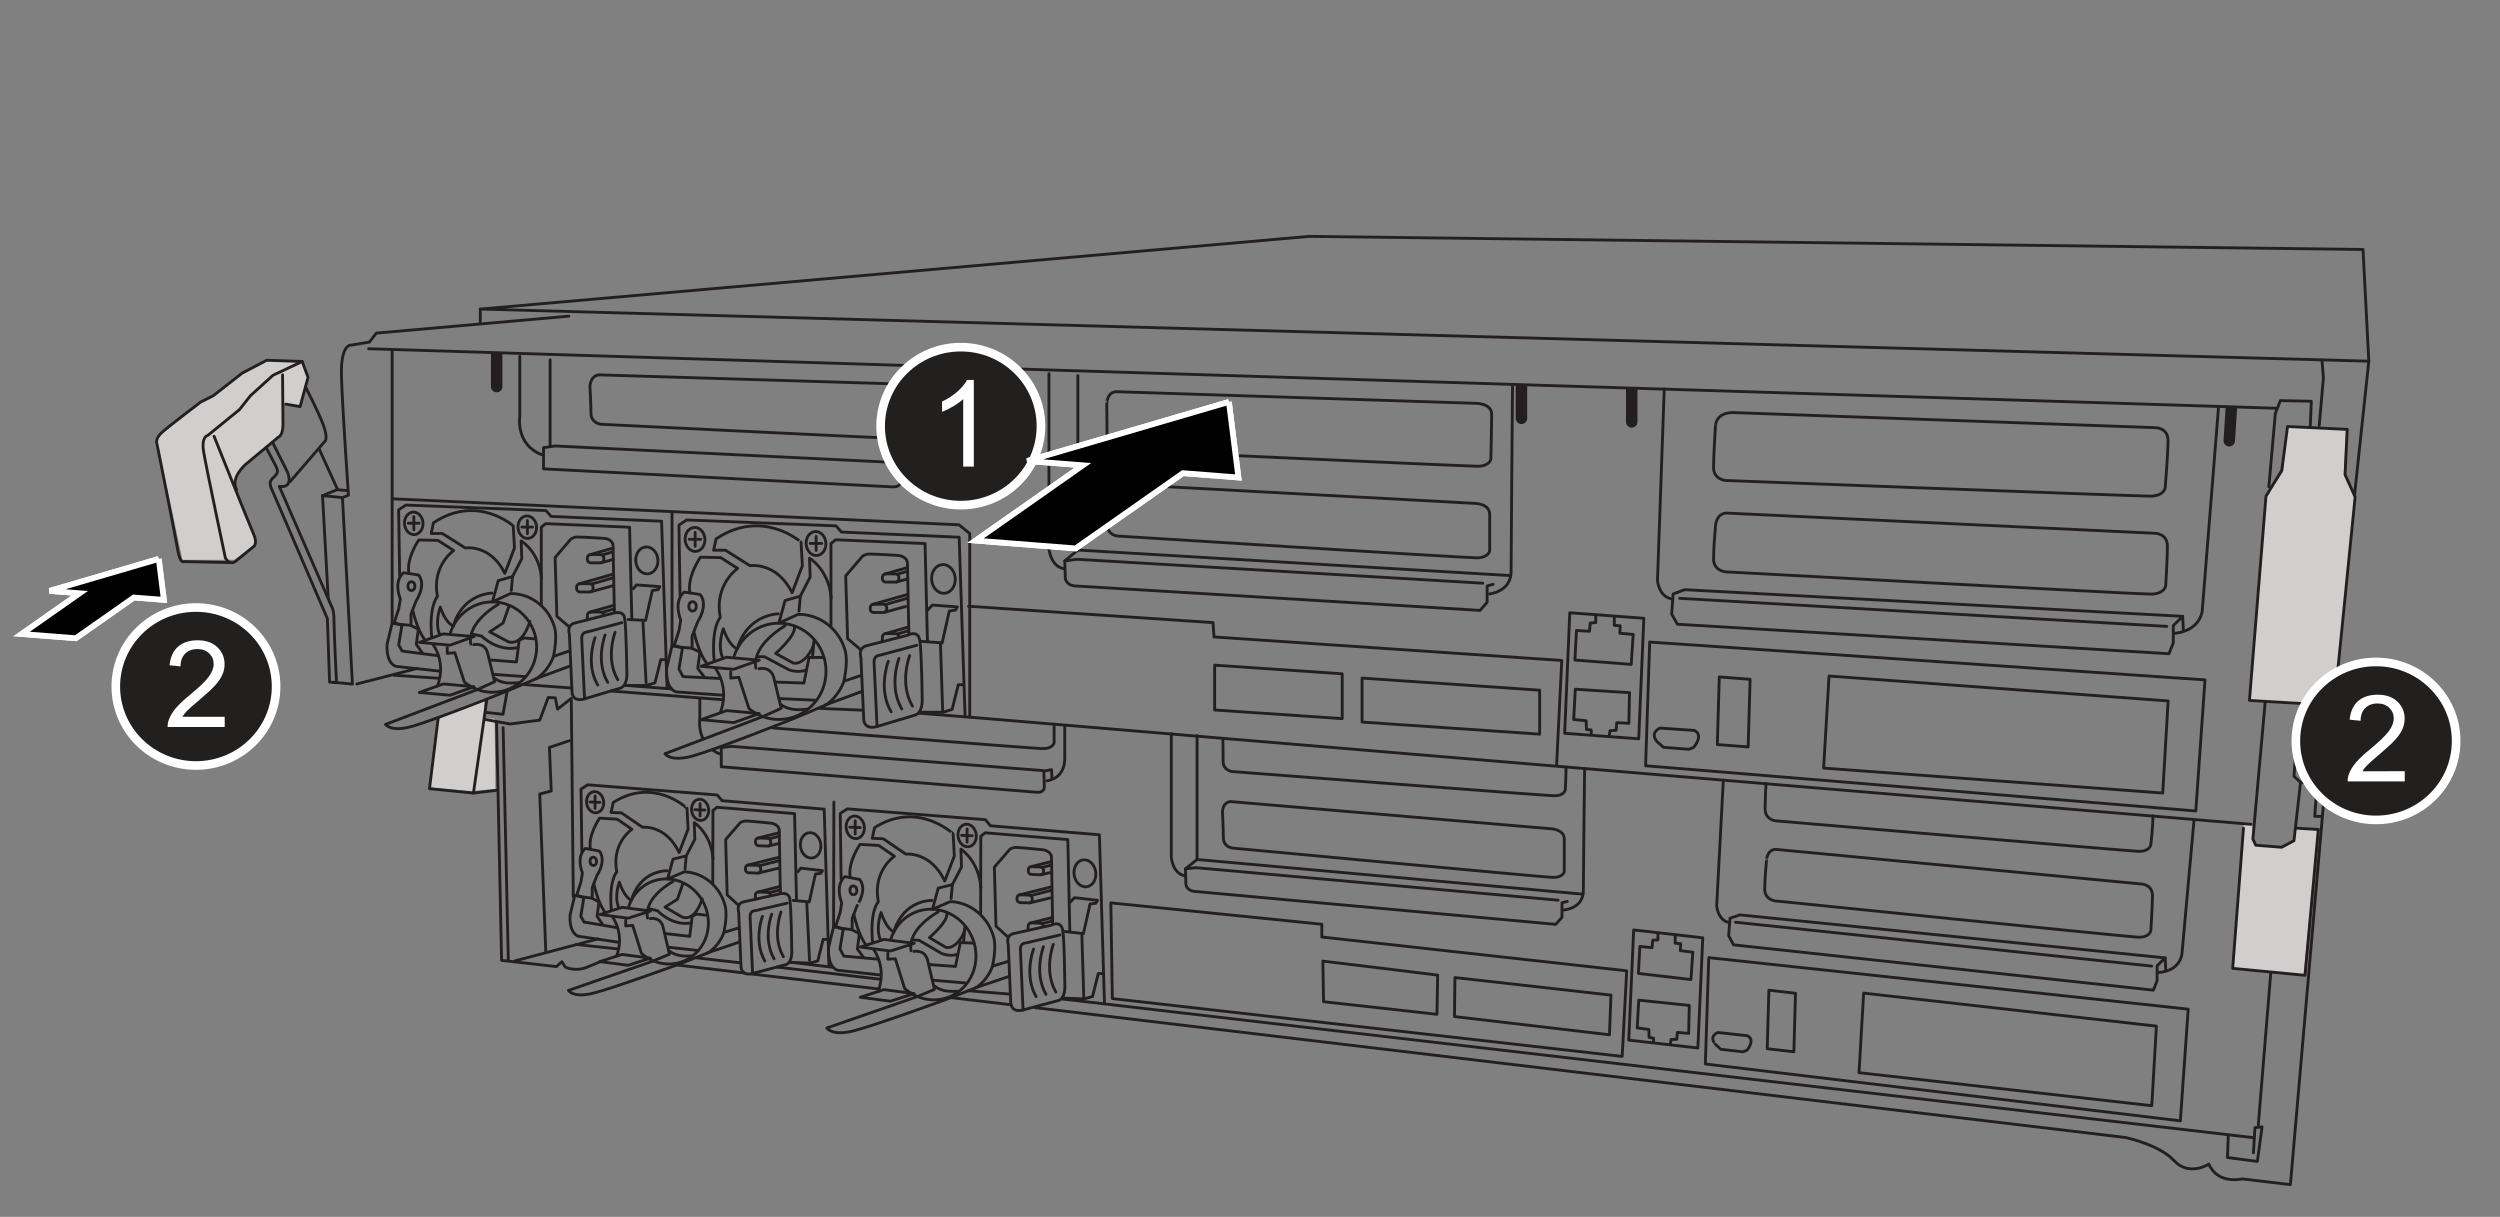 <?xml version="1.0" encoding="utf-8"?>
<!-- Generator: Adobe Illustrator 26.0.3, SVG Export Plug-In . SVG Version: 6.00 Build 0)  -->
<svg version="1.1" xmlns="http://www.w3.org/2000/svg" xmlns:xlink="http://www.w3.org/1999/xlink" x="0px" y="0px"
	 viewBox="0 0 435.148 211.811" enable-background="new 0 0 435.148 211.811" xml:space="preserve">
<rect x="0" y="0" width="435.148" height="211.811" fill="#808080" stroke="none"/>
<g id="Layer_6">
	<path fill-rule="evenodd" clip-rule="evenodd" fill="#D0CFCD" d="M40.818,84.669l0.325,1.515l3.486,8.388l-3.814,2.861h-9.058
		l-4.529-21.216l7.923-6.216l1.934-1l5.134-4.067l4.401-2.334l6.001,0.333l1.067,2.667L52.22,70.8l-2.867-0.6l-0.067,3.467
		c0,0-0.133,1.934-1.134,2.734c-1,0.8-6.268,5.134-6.268,5.134"/>
	<polygon fill-rule="evenodd" clip-rule="evenodd" fill="#D0CFCD" points="410.045,86.445 407.957,82.53 408.348,74.831 
		398.039,74.309 397.387,82.139 394.386,86.575 391.515,121.939 406.26,122.591 	"/>
	<polygon fill-rule="evenodd" clip-rule="evenodd" fill="#D0CFCD" points="76.183,124.854 74.657,137.056 82.029,137.692 
		86.224,137.311 86.097,125.108 84.19,124.981 84.317,121.549 	"/>
	<polygon fill-rule="evenodd" clip-rule="evenodd" fill="#D0CFCD" points="390.517,143.539 388.611,168.579 400.94,169.85 
		403.482,144.556 399.415,144.174 399.16,146.208 397.127,147.479 392.551,146.844 392.17,145.827 392.042,143.539 	"/>
</g>
<g id="BottomUnit">
	
		<polyline fill="none" stroke="#231F20" stroke-width="0.5" stroke-linecap="round" stroke-linejoin="round" stroke-miterlimit="10" points="
		76.285,124.876 74.755,137.275 82.408,138.04 84.705,121.967 	"/>
	<path fill="none" stroke="#231F20" stroke-width="0.5" stroke-linecap="round" stroke-linejoin="round" stroke-miterlimit="10" d="
		M86.431,125.688l0.872,41.469l9.549,1.091l0.942-0.857l0.6,0.942c0,0,1.657,0.822,3.597,0.086c1.291-0.49,2.484-1.028,2.484-1.028"
		/>
	
		<line fill="none" stroke="#231F20" stroke-width="0.5" stroke-linecap="round" stroke-linejoin="round" stroke-miterlimit="10" x1="82.408" y1="138.04" x2="86.519" y2="137.55"/>
	<g>
		
			<path fill="none" stroke="#231F20" stroke-width="0.5" stroke-linecap="round" stroke-linejoin="round" stroke-miterlimit="10" d="
			M182.209,135.923c1.49-0.274,3.178-1.22,3.121-4.106v-5.356"/>
		
			<path fill="none" stroke="#231F20" stroke-width="0.5" stroke-linecap="round" stroke-linejoin="round" stroke-miterlimit="10" d="
			M124.025,130.543c0.345,0.247,0.742,0.472,1.199,0.665"/>
		
			<path fill="none" stroke="#231F20" stroke-width="0.5" stroke-linecap="round" stroke-linejoin="round" stroke-miterlimit="10" d="
			M121.811,121.567v3.535c0,0-0.277,1.706,0.522,3.41"/>
		
			<path fill="none" stroke="#231F20" stroke-width="0.5" stroke-linecap="round" stroke-linejoin="round" stroke-miterlimit="10" d="
			M183.474,126.153c0,1.746,0.01,3.097,0.01,3.097s-0.159,1.106-2.063,1.051c-1.905-0.056-46.825-3.589-46.825-3.589"/>
		
			<path fill="none" stroke="#231F20" stroke-width="0.5" stroke-linecap="round" stroke-linejoin="round" stroke-miterlimit="10" d="
			M183.104,135.532l-0.075-1.559l-1.334,0.228l0.067,2.536c0,0,0.267,1.275-1.334,1.162s-54.888-4.438-54.888-4.438v-3.335
			l1.801-0.214l54.287,4.22"/>
	</g>
	
		<polygon fill="none" stroke="#231F20" stroke-width="0.5" stroke-linecap="round" stroke-linejoin="round" stroke-miterlimit="10" points="
		193.351,157.156 193.613,173.814 282.357,183.878 283.141,168.978 230.078,163.097 230.078,160.875 	"/>
	
		<polygon fill="none" stroke="#231F20" stroke-width="0.5" stroke-linecap="round" stroke-linejoin="round" stroke-miterlimit="10" points="
		230.254,167.289 250.239,169.726 250.117,176.55 230.376,174.356 	"/>
	
		<polygon fill="none" stroke="#231F20" stroke-width="0.5" stroke-linecap="round" stroke-linejoin="round" stroke-miterlimit="10" points="
		253.245,170.155 253.164,176.944 280.142,180.113 280.403,173.21 	"/>
	<path fill="none" stroke="#231F20" stroke-width="0.5" stroke-linecap="round" stroke-linejoin="round" stroke-miterlimit="10" d="
		M214.19,139.521l55.737,4.733c0,0,2.348,0.072,2.348,1.794s0,5.637,0,5.637s-0.157,1.091-2.035,1.033
		c-1.879-0.058-55.737-5.104-55.737-5.104s-1.566-0.205-1.566-1.77c0-1.566-0.157-4.512-0.157-4.512S212.781,139.635,214.19,139.521
		z"/>
	<path fill="none" stroke="#231F20" stroke-width="0.5" stroke-linecap="round" stroke-linejoin="round" stroke-miterlimit="10" d="
		M272.581,133.535c0,1.722-0.127,3.939-0.127,3.939s-0.157,1.091-2.035,1.033c-1.879-0.058-55.956-4.208-55.956-4.208
		s-1.566-0.205-1.566-1.77s-0.049-4.016-0.049-4.016"/>
	<path fill="none" stroke="#231F20" stroke-width="0.5" stroke-linecap="round" stroke-linejoin="round" stroke-miterlimit="10" d="
		M203.874,127.695v21.544c0,0,0.223,2.8,2.346,3.2"/>
	<path fill="none" stroke="#231F20" stroke-width="0.5" stroke-linecap="round" stroke-linejoin="round" stroke-miterlimit="10" d="
		M272.243,158.384c0,0,3.351-0.232,3.351-3.36c0-3.128,0.223-21.256,0.223-21.256"/>
	<path fill="none" stroke="#231F20" stroke-width="0.5" stroke-linecap="round" stroke-linejoin="round" stroke-miterlimit="10" d="
		M272.807,156.905l-0.928,0.224v2.531l-1.097,1.232c0,0-61.411-5.604-62.845-5.733c-1.434-0.129-1.518-1.228-1.518-1.228
		l-0.084-2.702l1.856-0.196l63.014,5.654"/>
	
		<polyline fill="none" stroke="#231F20" stroke-width="0.5" stroke-linecap="round" stroke-linejoin="round" stroke-miterlimit="10" points="
		208.359,128.045 208.359,149.604 206.335,151.229 	"/>
	
		<line fill="none" stroke="#231F20" stroke-width="0.5" stroke-linecap="round" stroke-linejoin="round" stroke-miterlimit="10" x1="275.506" y1="155.638" x2="208.359" y2="149.604"/>
	
		<polygon fill="none" stroke="#231F20" stroke-width="0.5" stroke-linecap="round" stroke-linejoin="round" stroke-miterlimit="10" points="
		295.527,182.415 283.5,181.045 284.355,161.867 296.382,163.238 	"/>
	
		<polyline fill="none" stroke="#231F20" stroke-width="0.5" stroke-linecap="round" stroke-linejoin="round" stroke-miterlimit="10" points="
		288.577,162.542 288.576,163.609 287.68,163.635 287.55,164.949 285.439,164.737 285.178,169.435 294.326,170.5 294.651,165.741 
		292.476,165.464 292.542,164.274 291.582,164.172 291.584,162.79 	"/>
	
		<polyline fill="none" stroke="#231F20" stroke-width="0.5" stroke-linecap="round" stroke-linejoin="round" stroke-miterlimit="10" points="
		287.817,181.407 287.818,180.696 287.042,180.562 286.992,179.189 284.973,178.903 285.237,174.087 294.038,175.005 
		293.929,179.879 291.962,179.697 291.857,180.912 290.873,180.922 290.717,181.78 	"/>
	
		<polygon fill="none" stroke="#231F20" stroke-width="0.5" stroke-linecap="round" stroke-linejoin="round" stroke-miterlimit="10" points="
		296.831,185.195 297.429,166.688 380.876,175.652 379.51,195.092 	"/>
	
		<polygon fill="none" stroke="#231F20" stroke-width="0.5" stroke-linecap="round" stroke-linejoin="round" stroke-miterlimit="10" points="
		312.237,183.073 307.603,182.537 307.89,172.354 312.524,172.89 	"/>
	<path fill="none" stroke="#231F20" stroke-width="0.5" stroke-linecap="round" stroke-linejoin="round" stroke-miterlimit="10" d="
		M298.987,179.714l5.134,0.556c0,0,1.535,0.534-0.057,2.543l-0.708,0.268l-3.836-0.446l-0.945-0.866
		C298.576,181.77,297.336,180.478,298.987,179.714z"/>
	
		<polygon fill="none" stroke="#231F20" stroke-width="0.5" stroke-linecap="round" stroke-linejoin="round" stroke-miterlimit="10" points="
		374.538,192.459 323.58,186.711 324.383,172.861 375.341,178.609 	"/>
	<g>
		
			<path fill="none" stroke="#231F20" stroke-width="0.5" stroke-linecap="round" stroke-linejoin="round" stroke-miterlimit="10" d="
			M309.037,147.837l63.765,6.04c0,0,1.865,0.086,1.855,2.043c-0.01,1.957-0.285,6.063-0.285,6.063s-0.18,1.237-2.261,1.141
			c-2.081-0.096-63.224-6.324-63.224-6.324s-1.733-0.258-1.724-2.037s0.303-4.89,0.303-4.89S307.475,147.943,309.037,147.837z"/>
		
			<path fill="none" stroke="#231F20" stroke-width="0.5" stroke-linecap="round" stroke-linejoin="round" stroke-miterlimit="10" d="
			M374.746,142.019c-0.01,1.957-0.376,5.017-0.376,5.017s-0.18,1.237-2.261,1.141c-2.081-0.096-63.153-5.314-63.153-5.314
			s-1.733-0.258-1.724-2.037c0.009-1.779,0.158-4.419,0.158-4.419"/>
		
			<path fill="none" stroke="#231F20" stroke-width="0.5" stroke-linecap="round" stroke-linejoin="round" stroke-miterlimit="10" d="
			M299.958,135.866l-1.153,21.79c0,0,0.171,2.581,2.251,2.945"/>
		
			<path fill="none" stroke="#231F20" stroke-width="0.5" stroke-linecap="round" stroke-linejoin="round" stroke-miterlimit="10" d="
			M381.887,142.779l-2.098,23.231c0,0-0.201,2.956-4.026,3.257"/>
		
			<polygon fill="none" stroke="#231F20" stroke-width="0.5" stroke-linecap="round" stroke-linejoin="round" stroke-miterlimit="10" points="
			301.741,164.463 300.893,162.886 301.122,159.823 302.838,159.243 376.872,166.732 375.473,168.095 375.46,170.729 
			374.81,172.346 		"/>
		
			<line fill="none" stroke="#231F20" stroke-width="0.5" stroke-linecap="round" stroke-linejoin="round" stroke-miterlimit="10" x1="302.082" y1="160.526" x2="374.51" y2="168.16"/>
		
			<line fill="none" stroke="#231F20" stroke-width="0.5" stroke-linecap="round" stroke-linejoin="round" stroke-miterlimit="10" x1="376.872" y1="166.732" x2="376.968" y2="168.823"/>
	</g>
	
		<polyline fill="none" stroke="#231F20" stroke-width="0.5" stroke-linecap="round" stroke-linejoin="round" stroke-miterlimit="10" points="
		84.457,125.23 88.785,126.017 93.955,125.342 95.416,121.408 96.653,121.464 97.046,123.431 99.435,121.559 99.787,156.098 	"/>
	
		<polyline fill="none" stroke="#231F20" stroke-width="0.5" stroke-linecap="round" stroke-linejoin="round" stroke-miterlimit="10" points="
		84.57,123.993 87.548,124.331 88.286,120.28 	"/>
	
		<polyline fill="none" stroke="#231F20" stroke-width="0.5" stroke-linecap="round" stroke-linejoin="round" stroke-miterlimit="10" points="
		99.11,128.932 95.631,130.091 95.947,137.682 93.944,138.209 94.998,165.619 	"/>
	
		<polyline fill="none" stroke="#231F20" stroke-width="0.5" stroke-linecap="round" stroke-linejoin="round" stroke-miterlimit="10" points="
		387.85,197.645 387.713,201.476 392.912,202.16 393.733,196.14 392.501,196.276 392.228,200.655 	"/>
	
		<line fill="none" stroke="#231F20" stroke-width="0.5" stroke-linecap="round" stroke-linejoin="round" stroke-miterlimit="10" x1="393.077" y1="195.826" x2="395.238" y2="169.46"/>
	
		<polyline fill="none" stroke="#231F20" stroke-width="0.5" stroke-linecap="round" stroke-linejoin="round" stroke-miterlimit="10" points="
		400.43,136.179 403.31,136.486 402.9,142.096 403.994,142.096 	"/>
</g>
<g id="TopUnit">
	
		<polygon fill="none" stroke="#231F20" stroke-width="0.5" stroke-linecap="round" stroke-linejoin="round" stroke-miterlimit="10" points="
		411.304,43.423 227.833,41.146 83.6,53.798 412.314,62.867 	"/>
	<path fill="none" stroke="#231F20" stroke-width="0.5" stroke-linecap="round" stroke-linejoin="round" stroke-miterlimit="10" d="
		M157.285,82.504c1.648-0.351,3.515-1.452,3.452-4.642V64.034"/>
	<path fill="none" stroke="#231F20" stroke-width="0.5" stroke-linecap="round" stroke-linejoin="round" stroke-miterlimit="10" d="
		M90.477,62.017v10.465c0,0-0.784,4.854,3.775,6.644"/>
	<path fill="none" stroke="#231F20" stroke-width="0.5" stroke-linecap="round" stroke-linejoin="round" stroke-miterlimit="10" d="
		M104.266,65.248l51.796,1.58c0,0,2.634,0,2.634,1.931c0,1.931,0,6.323,0,6.323s-0.176,1.229-2.283,1.229
		c-2.107,0-51.796-2.46-51.796-2.46s-1.756-0.176-1.756-1.931s-0.176-4.592-0.176-4.592S102.686,65.424,104.266,65.248z"/>
	<path fill="none" stroke="#231F20" stroke-width="0.5" stroke-linecap="round" stroke-linejoin="round" stroke-miterlimit="10" d="
		M194.149,84.232l62.511,3.381c0,0,2.634,0,2.634,1.931c0,1.931,0,6.323,0,6.323s-0.176,1.229-2.283,1.229
		S194.5,93.299,194.5,93.299s-1.756-0.176-1.756-1.931s-0.176-5.055-0.176-5.055S192.569,84.408,194.149,84.232z"/>
	<path fill="none" stroke="#231F20" stroke-width="0.5" stroke-linecap="round" stroke-linejoin="round" stroke-miterlimit="10" d="
		M194.225,68.175l62.779,2.032c0,0,2.634,0,2.634,1.931c0,1.931-0.142,7.784-0.142,7.784s-0.176,1.229-2.283,1.229
		c-2.107,0-62.758-2.786-62.758-2.786s-1.756-0.176-1.756-1.931s-0.055-6.178-0.055-6.178S192.645,68.351,194.225,68.175z"/>
	<path fill="none" stroke="#231F20" stroke-width="0.5" stroke-linecap="round" stroke-linejoin="round" stroke-miterlimit="10" d="
		M300.413,89.3l74.658,3.524c0,0,2.183,0,2.183,2.233s-0.298,6.932-0.298,6.932s-0.203,1.421-2.639,1.421
		s-74.026-3.877-74.026-3.877s-2.03-0.203-2.03-2.233s0.326-5.595,0.326-5.595S298.586,89.503,300.413,89.3z"/>
	<path fill="none" stroke="#231F20" stroke-width="0.5" stroke-linecap="round" stroke-linejoin="round" stroke-miterlimit="10" d="
		M301.654,71.812l73.528,2.628c0,0,2.183,0,2.183,2.233c0,2.233-0.498,8.264-0.498,8.264s-0.203,1.421-2.639,1.421
		S300.29,83.63,300.29,83.63s-2.03-0.203-2.03-2.233s0.326-7.18,0.326-7.18S298.517,71.812,301.654,71.812z"/>
	
		<line fill="none" stroke="#231F20" stroke-width="0.5" stroke-linecap="round" stroke-linejoin="round" stroke-miterlimit="10" x1="95.75" y1="62.628" x2="95.75" y2="77.445"/>
	<path fill="none" stroke="#231F20" stroke-width="0.5" stroke-linecap="round" stroke-linejoin="round" stroke-miterlimit="10" d="
		M158.276,82.043l-0.083-1.722l-1.475,0.295l0.074,2.803c0,0,0.295,1.402-1.475,1.328c-1.771-0.074-60.714-3.138-60.714-3.138V77.92
		l1.992-0.295l60.05,2.917"/>
	<g>
		<defs>
			<polygon id="SVGID_1_" points="83.845,61.396 89.033,61.562 89.089,68.958 85.722,70.669 83.348,66.75 			"/>
		</defs>
		<clipPath id="SVGID_00000003073516008273935730000016247971668122087309_">
			<use xlink:href="#SVGID_1_"  overflow="visible"/>
		</clipPath>
		
			<line clip-path="url(#SVGID_00000003073516008273935730000016247971668122087309_)" fill="none" stroke="#231F20" stroke-width="2" stroke-linecap="round" stroke-linejoin="round" stroke-miterlimit="10" x1="86.453" y1="61.636" x2="86.453" y2="67.288"/>
	</g>
	<g>
		<defs>
			<polygon id="SVGID_00000136370432188419696610000014678408874816314508_" points="157.885,63.638 163.074,63.803 163.129,71.2 
				159.762,72.911 157.389,68.992 			"/>
		</defs>
		<clipPath id="SVGID_00000175308389126807049070000015144047458918504077_">
			<use xlink:href="#SVGID_00000136370432188419696610000014678408874816314508_"  overflow="visible"/>
		</clipPath>
		
			<line clip-path="url(#SVGID_00000175308389126807049070000015144047458918504077_)" fill="none" stroke="#231F20" stroke-width="2" stroke-linecap="round" stroke-linejoin="round" stroke-miterlimit="10" x1="160.494" y1="63.877" x2="160.494" y2="69.529"/>
	</g>
	<g>
		<defs>
			<polygon id="SVGID_00000142854770128871605410000004099794953328249991_" points="174.621,64.192 179.809,64.358 179.864,71.754 
				176.497,73.465 174.124,69.546 			"/>
		</defs>
		<clipPath id="SVGID_00000086690598838083599290000003365855934012464027_">
			<use xlink:href="#SVGID_00000142854770128871605410000004099794953328249991_"  overflow="visible"/>
		</clipPath>
		
			<line clip-path="url(#SVGID_00000086690598838083599290000003365855934012464027_)" fill="none" stroke="#231F20" stroke-width="2" stroke-linecap="round" stroke-linejoin="round" stroke-miterlimit="10" x1="177.229" y1="64.432" x2="177.229" y2="70.084"/>
	</g>
	<g>
		<defs>
			<polygon id="SVGID_00000151535430382734536390000008205879356644939433_" points="262.213,66.92 267.401,67.086 267.457,74.482 
				264.09,76.193 261.716,72.274 			"/>
		</defs>
		<clipPath id="SVGID_00000100373061475601135820000000706109332609536400_">
			<use xlink:href="#SVGID_00000151535430382734536390000008205879356644939433_"  overflow="visible"/>
		</clipPath>
		
			<line clip-path="url(#SVGID_00000100373061475601135820000000706109332609536400_)" fill="none" stroke="#231F20" stroke-width="2" stroke-linecap="round" stroke-linejoin="round" stroke-miterlimit="10" x1="264.821" y1="67.16" x2="264.821" y2="72.812"/>
	</g>
	<g>
		<defs>
			<polygon id="SVGID_00000115503089967177683680000014807055481905533616_" points="281.408,67.541 286.597,67.706 286.652,75.102 
				283.285,76.814 280.911,72.895 			"/>
		</defs>
		<clipPath id="SVGID_00000009550814196839859300000013558317475617094042_">
			<use xlink:href="#SVGID_00000115503089967177683680000014807055481905533616_"  overflow="visible"/>
		</clipPath>
		
			<line clip-path="url(#SVGID_00000009550814196839859300000013558317475617094042_)" fill="none" stroke="#231F20" stroke-width="2" stroke-linecap="round" stroke-linejoin="round" stroke-miterlimit="10" x1="284.017" y1="67.78" x2="284.017" y2="73.432"/>
	</g>
	<g>
		<defs>
			<polygon id="SVGID_00000082348122250096374240000008834728170808819866_" points="385.793,70.667 390.96,71.159 390.551,78.544 
				387.083,80.04 384.96,75.98 			"/>
		</defs>
		<clipPath id="SVGID_00000072960954894587954460000011293515339172722589_">
			<use xlink:href="#SVGID_00000082348122250096374240000008834728170808819866_"  overflow="visible"/>
		</clipPath>
		
			<line clip-path="url(#SVGID_00000072960954894587954460000011293515339172722589_)" fill="none" stroke="#231F20" stroke-width="2" stroke-linecap="round" stroke-linejoin="round" stroke-miterlimit="10" x1="388.381" y1="71.071" x2="388.025" y2="76.711"/>
	</g>
	
		<line fill="none" stroke="#231F20" stroke-width="0.5" stroke-linecap="round" stroke-linejoin="round" stroke-miterlimit="10" x1="83.6" y1="53.798" x2="83.6" y2="56.171"/>
	<path fill="none" stroke="#231F20" stroke-width="0.5" stroke-linecap="round" stroke-linejoin="round" stroke-miterlimit="10" d="
		M182.58,65.041v30.446c0,0,0.251,3.132,2.631,3.508"/>
	<path fill="none" stroke="#231F20" stroke-width="0.5" stroke-linecap="round" stroke-linejoin="round" stroke-miterlimit="10" d="
		M259.259,103.381c0,0,3.759-0.376,3.759-3.884c0-3.508,0.251-32.175,0.251-32.175"/>
	<path fill="none" stroke="#231F20" stroke-width="0.5" stroke-linecap="round" stroke-linejoin="round" stroke-miterlimit="10" d="
		M259.891,101.702l-1.041,0.284v2.838l-1.23,1.419c0,0-68.875-4.163-70.484-4.257c-1.608-0.095-1.703-1.325-1.703-1.325
		l-0.095-3.027l2.081-0.284l70.673,4.163"/>
	
		<polyline fill="none" stroke="#231F20" stroke-width="0.5" stroke-linecap="round" stroke-linejoin="round" stroke-miterlimit="10" points="
		187.61,65.372 187.61,95.742 185.34,97.634 	"/>
	
		<line fill="none" stroke="#231F20" stroke-width="0.5" stroke-linecap="round" stroke-linejoin="round" stroke-miterlimit="10" x1="262.919" y1="100.188" x2="187.61" y2="95.742"/>
	
		<polyline fill="none" stroke="#231F20" stroke-width="0.5" stroke-linecap="round" stroke-linejoin="round" stroke-miterlimit="10" points="
		57.121,104.031 56.137,86.271 59.538,86.604 	"/>
	<path fill="none" stroke="#231F20" stroke-width="0.5" stroke-linecap="round" stroke-linejoin="round" stroke-miterlimit="10" d="
		M99.004,55.031l-33.496,2.95l-1.215,1.562l-3.124,0.521c0,0-1.909-0.347-1.736,5.38s1.213,20.747,1.213,20.747l-1.039,0.426
		l1.736,32.454l-3.327-0.326"/>
	
		<line fill="none" stroke="#231F20" stroke-width="0.5" stroke-linecap="round" stroke-linejoin="round" stroke-miterlimit="10" x1="62.115" y1="119.052" x2="72.617" y2="116.342"/>
	
		<line fill="none" stroke="#231F20" stroke-width="0.5" stroke-linecap="round" stroke-linejoin="round" stroke-miterlimit="10" x1="64.162" y1="60.702" x2="396.114" y2="71.057"/>
	<path fill="none" stroke="#231F20" stroke-width="0.5" stroke-linecap="round" stroke-linejoin="round" stroke-miterlimit="10" d="
		M50.487,83.845l6.167-7.152c0,0,0.399-0.666-0.399-2.796c-0.799-2.131-3.063-6.525-3.063-6.525"/>
	<path fill="none" stroke="#231F20" stroke-width="0.5" stroke-linecap="round" stroke-linejoin="round" stroke-miterlimit="10" d="
		M47.461,77.022l2.586,5.172c0,0,1.21,2.806-1.431,2.476l9.134,20.964c0,0,0.385,0.495,0.385,2.421c0,1.926,0.44,10.784,0.44,10.784
		l-1.21-0.11l-0.385-11.06l-9.794-22.779c0,0-0.44-0.935,0.165-1.541c0.605-0.605,1.21-0.99,0.825-1.871s-1.871-3.576-1.871-3.576"
		/>
	<path fill="none" stroke="#231F20" stroke-width="0.5" stroke-linecap="round" stroke-linejoin="round" stroke-miterlimit="10" d="
		M41.186,85.242c-1.163-2.108,1.599-4.435,1.599-4.435l5.671-4.725c0,0,0.8-0.218,0.8-2.254c0-2.036-0.073-8.578-0.073-8.578"/>
	<path fill="none" stroke="#231F20" stroke-width="0.5" stroke-linecap="round" stroke-linejoin="round" stroke-miterlimit="10" d="
		M49.764,70.339l2.472,0.436l1.381-5.089l-1.018-2.763l-5.089,2.399l-3.926,3.562l-1.89,2.399l-5.525,4.507
		c0,0-1.163,0.145-0.727,2.835c0.436,2.69,3.78,18.465,3.78,18.465s0.336,0.672,0.894,0.828c0.263,0.074,0.575,0.033,0.924-0.247
		c1.09-0.872,3.199-2.617,3.199-2.617s0.582-0.582-0.073-2.036c-0.654-1.454-6.906-17.084-6.906-17.084"/>
	<path fill="none" stroke="#231F20" stroke-width="0.5" stroke-linecap="round" stroke-linejoin="round" stroke-miterlimit="10" d="
		M40.116,97.92l-8.091-0.174c0,0-0.654,0.509-1.09-2.036C30.499,93.166,27.3,77.172,27.3,77.172s-0.363-0.8,0.945-1.963
		c1.309-1.163,6.688-5.234,6.688-5.234l2.181-1.09l5.016-3.926l4.289-2.254l6.179,0.218"/>
	
		<polyline fill="none" stroke="#231F20" stroke-width="0.5" stroke-linecap="round" stroke-linejoin="round" stroke-miterlimit="10" points="
		56.137,86.271 58.756,85.199 55.568,78.186 	"/>
	
		<line fill="none" stroke="#231F20" stroke-width="0.5" stroke-linecap="round" stroke-linejoin="round" stroke-miterlimit="10" x1="58.768" y1="85.244" x2="60.551" y2="85.406"/>
	
		<polyline fill="none" stroke="#231F20" stroke-width="0.5" stroke-linecap="round" stroke-linejoin="round" stroke-miterlimit="10" points="
		68.258,61.181 68.258,86.82 68.258,108.363 	"/>
	
		<polyline fill="none" stroke="#231F20" stroke-width="0.5" stroke-linecap="round" stroke-linejoin="round" stroke-miterlimit="10" points="
		68.258,86.82 166.939,91.351 168.793,92.873 168.793,124.833 391.822,143.479 	"/>
	
		<polyline fill="none" stroke="#231F20" stroke-width="0.5" stroke-linecap="round" stroke-linejoin="round" stroke-miterlimit="10" points="
		394.283,122.097 392.138,146.044 392.639,147.117 397.142,147.474 399.287,146.33 400.43,136.179 399.287,135.107 399.573,131.176 
		400.788,129.817 401.36,122.74 	"/>
	
		<polygon fill="none" stroke="#231F20" stroke-width="0.5" stroke-linecap="round" stroke-linejoin="round" stroke-miterlimit="10" points="
		398.167,74.237 408.554,74.738 408.179,82.622 409.931,86.501 406.302,122.792 391.535,121.916 394.413,86.376 397.166,81.871 	"/>
	
		<polyline fill="none" stroke="#231F20" stroke-width="0.5" stroke-linecap="round" stroke-linejoin="round" stroke-miterlimit="10" points="
		394.914,84.749 396.04,71.984 396.916,69.732 402.308,69.843 402.116,74.279 	"/>
	<path fill="none" stroke="#231F20" stroke-width="0.5" stroke-linecap="round" stroke-linejoin="round" stroke-miterlimit="10" d="
		M412.314,62.867"/>
	
		<polyline fill="none" stroke="#231F20" stroke-width="0.5" stroke-linecap="round" stroke-linejoin="round" stroke-miterlimit="10" points="
		403.683,74.087 404.409,65.78 404.167,62.715 	"/>
	
		<line fill="none" stroke="#231F20" stroke-width="0.5" stroke-linecap="round" stroke-linejoin="round" stroke-miterlimit="10" x1="412.314" y1="62.867" x2="409.832" y2="86.113"/>
	<path fill="none" stroke="#231F20" stroke-width="0.5" stroke-linecap="round" stroke-linejoin="round" stroke-miterlimit="10" d="
		M289.675,67.69l-1.177,33.352c0,0,0.215,2.936,2.652,3.241"/>
	<path fill="none" stroke="#231F20" stroke-width="0.5" stroke-linecap="round" stroke-linejoin="round" stroke-miterlimit="10" d="
		M386.157,70.836l-2.837,35.461c0,0-0.218,3.382-4.692,3.928"/>
	
		<polygon fill="none" stroke="#231F20" stroke-width="0.5" stroke-linecap="round" stroke-linejoin="round" stroke-miterlimit="10" points="
		291.974,108.652 290.972,106.899 291.222,103.391 293.226,102.64 379.91,107.274 378.282,108.903 378.282,111.909 377.53,113.788 	
		"/>
	
		<line fill="none" stroke="#231F20" stroke-width="0.5" stroke-linecap="round" stroke-linejoin="round" stroke-miterlimit="10" x1="292.35" y1="104.143" x2="377.154" y2="109.028"/>
	
		<line fill="none" stroke="#231F20" stroke-width="0.5" stroke-linecap="round" stroke-linejoin="round" stroke-miterlimit="10" x1="379.91" y1="107.274" x2="380.035" y2="109.654"/>
	
		<polygon fill="none" stroke="#231F20" stroke-width="0.5" stroke-linecap="round" stroke-linejoin="round" stroke-miterlimit="10" points="
		286.432,133.287 287.144,111.756 383.8,118.342 382.198,141.162 	"/>
	
		<polyline fill="none" stroke="#231F20" stroke-width="0.5" stroke-linecap="round" stroke-linejoin="round" stroke-miterlimit="10" points="
		270.945,133.116 271.835,114.96 211.314,110.866 211.136,108.373 168.593,105.525 	"/>
	<path fill="none" stroke="#231F20" stroke-width="0.5" stroke-linecap="round" stroke-linejoin="round" stroke-miterlimit="10" d="
		M72.863,100.09l-1.682-0.266l-0.934-0.129c0,0-1.81,1.191-0.57,4.554l-0.266,1.682l-0.797,2.478l0.974,0.266l1.947,0.177v-1.947
		l0.885-2.301C72.421,104.604,74.279,101.86,72.863,100.09z"/>
	<path fill="none" stroke="#231F20" stroke-width="0.5" stroke-linecap="round" stroke-linejoin="round" stroke-miterlimit="10" d="
		M76.676,116.84l-7.737-0.852c0,0-1.761-0.352-1.56-3.875l0.876-3.64l1.711,0.302l-0.574,3.489l0.604,1.057l6.284,0.813"/>
	
		<polyline fill="none" stroke="#231F20" stroke-width="0.5" stroke-linecap="round" stroke-linejoin="round" stroke-miterlimit="10" points="
		71.574,108.902 72.814,109.496 72.462,112.163 73.519,113.673 	"/>
	<path fill="none" stroke="#231F20" stroke-width="0.5" stroke-linecap="round" stroke-linejoin="round" stroke-miterlimit="10" d="
		M75.138,110.848c-0.508-5.46,1.009-7.037,1.009-7.037c-1.06-5.3,2.827-7.986,2.827-7.986l-2.756-1.767l-3.322-0.071
		c0,0-2.227,3.193-1.714,5.837"/>
	<path fill="none" stroke="#231F20" stroke-width="0.5" stroke-linecap="round" stroke-linejoin="round" stroke-miterlimit="10" d="
		M71.836,106.214c0.675,2.73,1.416,4.222,2.039,5.036"/>
	<path fill="none" stroke="#231F20" stroke-width="0.5" stroke-linecap="round" stroke-linejoin="round" stroke-miterlimit="10" d="
		M75.45,91.002l-0.398,1.856h1.945l3.978,2.519c0,0,4.376-0.707,6.895,4.42l1.68-4.42l-0.221-3.845
		C89.329,91.532,83.052,85.919,75.45,91.002z"/>
	<g>
		
			<path fill="none" stroke="#231F20" stroke-width="0.5" stroke-linecap="round" stroke-linejoin="round" stroke-miterlimit="10" d="
			M79.055,108.5c0,0,1.293-4.841,6.559-5.268"/>
		
			<path fill="none" stroke="#231F20" stroke-width="0.5" stroke-linecap="round" stroke-linejoin="round" stroke-miterlimit="10" d="
			M86.114,118.11c1.445,1.008,3.199,0.793,4.139,0.71"/>
		
			<path fill="none" stroke="#231F20" stroke-width="0.5" stroke-linecap="round" stroke-linejoin="round" stroke-miterlimit="10" d="
			M86.721,105.192c0,0-5.485,3.081-4.774,6.924"/>
		
			<path fill="none" stroke="#231F20" stroke-width="0.5" stroke-linecap="round" stroke-linejoin="round" stroke-miterlimit="10" d="
			M82.929,120.083l-15.826,6.003c0,0,0.873,1.419,4.693,0.327c3.82-1.091,16.49-6.134,16.49-6.134l5.157-2.188
			c1.279-0.919,2.281-2.213,2.852-3.726c0,0,0.755-3.082,0.271-4.991c-0.884-3.491-4.003-6.061-7.7-6.061l-3.159,1.451l1.012-3.701
			l2.491-0.712l-0.214,2.42"/>
		
			<polygon fill="none" stroke="#231F20" stroke-width="0.5" stroke-linecap="round" stroke-linejoin="round" stroke-miterlimit="10" points="
			78.326,112.297 72.988,111.816 77.167,110.331 82.506,110.812 80.585,111.494 		"/>
		
			<polygon fill="none" stroke="#231F20" stroke-width="0.5" stroke-linecap="round" stroke-linejoin="round" stroke-miterlimit="10" points="
			78.326,121.011 72.988,120.53 77.167,119.045 82.506,119.526 		"/>
		
			<path fill="none" stroke="#231F20" stroke-width="0.5" stroke-linecap="round" stroke-linejoin="round" stroke-miterlimit="10" d="
			M75.406,112.25c0,0,2.299,2.94,0.748,7.11"/>
		
			<path fill="none" stroke="#231F20" stroke-width="0.5" stroke-linecap="round" stroke-linejoin="round" stroke-miterlimit="10" d="
			M77.85,112.706v1.029l1.318-0.129l1.659,5.106c1.329,1.113,3.029,1.781,4.881,1.781c4.254,0,7.702-3.521,7.702-7.864
			s-3.448-7.864-7.702-7.864c-3.378,0-6.248,2.22-7.287,5.309"/>
		
			<path fill="none" stroke="#231F20" stroke-width="0.5" stroke-linecap="round" stroke-linejoin="round" stroke-miterlimit="10" d="
			M82.456,112.216c0,0,1.853-0.48,2.402,1.373l1.235,5.079l-3.039,1.364"/>
	</g>
	<path fill="none" stroke="#231F20" stroke-width="0.5" stroke-linecap="round" stroke-linejoin="round" stroke-miterlimit="10" d="
		M89.212,100.352l1.611-3.123l-0.114-3.086c0,0,3.201,1.886,3.544,6.573"/>
	
		<line fill="none" stroke="#231F20" stroke-width="0.5" stroke-linecap="round" stroke-linejoin="round" stroke-miterlimit="10" x1="159.915" y1="124.136" x2="168.793" y2="124.833"/>
	
		<line fill="none" stroke="#231F20" stroke-width="0.5" stroke-linecap="round" stroke-linejoin="round" stroke-miterlimit="10" x1="106.333" y1="120.278" x2="125.821" y2="121.793"/>
	
		<line fill="none" stroke="#231F20" stroke-width="0.5" stroke-linecap="round" stroke-linejoin="round" stroke-miterlimit="10" x1="91.203" y1="119.146" x2="99.342" y2="119.743"/>
	
		<line fill="none" stroke="#231F20" stroke-width="0.5" stroke-linecap="round" stroke-linejoin="round" stroke-miterlimit="10" x1="68.526" y1="117.523" x2="76.208" y2="118.047"/>
	<path fill="none" stroke="#231F20" stroke-width="0.5" stroke-linecap="round" stroke-linejoin="round" stroke-miterlimit="10" d="
		M99.572,120.555l-0.466-10.166c0,0-0.543-1.552,0.931-1.94c1.474-0.388,6.674-1.707,6.674-1.707s1.798-0.609,2.018,0.854
		c0.281,1.867,0.388,9.778,0.388,9.778s0.078,2.018-1.164,2.406c-1.242,0.388-6.208,1.862-6.208,1.862S99.805,122.34,99.572,120.555
		z"/>
	
		<polyline fill="none" stroke="#231F20" stroke-width="0.5" stroke-linecap="round" stroke-linejoin="round" stroke-miterlimit="10" points="
		108.962,119.313 112.532,119.313 114.006,118.848 115.015,114.813 115.791,114.813 	"/>
	
		<polyline fill="none" stroke="#231F20" stroke-width="0.5" stroke-linecap="round" stroke-linejoin="round" stroke-miterlimit="10" points="
		109.971,107.596 109.583,91.765 94.994,91.144 94.218,91.765 94.218,105.268 	"/>
	<path fill="none" stroke="#231F20" stroke-width="0.5" stroke-linecap="round" stroke-linejoin="round" stroke-miterlimit="10" d="
		M106.944,106.509c0,0-0.233-10.321-0.233-11.485c0-1.164-1.474-1.319-1.474-1.319s-3.802-0.233-4.656-0.233
		c-0.854,0-1.242,0.388-1.242,0.388l-2.716,3.182l0.31,10.243l2.095,1.785"/>
	
		<line fill="none" stroke="#231F20" stroke-width="0.5" stroke-linecap="round" stroke-linejoin="round" stroke-miterlimit="10" x1="111.92" y1="108.338" x2="112.459" y2="118.822"/>
	
		<polyline fill="none" stroke="#231F20" stroke-width="0.5" stroke-linecap="round" stroke-linejoin="round" stroke-miterlimit="10" points="
		110.243,102.467 110.782,101.808 114.856,102.108 114.549,102.629 113.541,102.784 112.376,107.984 109.35,107.828 	"/>
	
		<polyline fill="none" stroke="#231F20" stroke-width="0.5" stroke-linecap="round" stroke-linejoin="round" stroke-miterlimit="10" points="
		116.114,119.84 115.155,90.726 95.925,89.887 95.026,88.868 70.644,87.91 69.386,88.749 69.566,100.191 	"/>
	
		<line fill="none" stroke="#231F20" stroke-width="0.5" stroke-linecap="round" stroke-linejoin="round" stroke-miterlimit="10" x1="93.263" y1="118.137" x2="99.294" y2="115.899"/>
	
		<line fill="none" stroke="#231F20" stroke-width="0.5" stroke-linecap="round" stroke-linejoin="round" stroke-miterlimit="10" x1="96.373" y1="114.23" x2="99.05" y2="113.326"/>
	<path fill="none" stroke="#231F20" stroke-width="0.5" stroke-linecap="round" stroke-linejoin="round" stroke-miterlimit="10" d="
		M76.53,110.406c-0.914-2.043,0.108-4.732,0.108-4.732s0.86,2.796,2.312,3.28"/>
	
		<ellipse transform="matrix(0.997 -0.077 0.077 0.997 -7.166 8.941)" fill="none" stroke="#231F20" stroke-width="0.5" stroke-linecap="round" stroke-linejoin="round" stroke-miterlimit="10" cx="112.578" cy="97.565" rx="1.931" ry="2.347"/>
	<g>
		
			<ellipse transform="matrix(0.997 -0.077 0.077 0.997 -6.782 7.325)" fill="none" stroke="#231F20" stroke-width="0.5" stroke-linecap="round" stroke-linejoin="round" stroke-miterlimit="10" cx="91.77" cy="91.779" rx="1.613" ry="1.961"/>
		<g>
			
				<line fill="none" stroke="#231F20" stroke-width="0.5" stroke-linecap="round" stroke-linejoin="round" stroke-miterlimit="10" x1="91.796" y1="90.597" x2="91.796" y2="92.893"/>
			
				<line fill="none" stroke="#231F20" stroke-width="0.5" stroke-linecap="round" stroke-linejoin="round" stroke-miterlimit="10" x1="90.835" y1="91.745" x2="92.704" y2="91.745"/>
		</g>
	</g>
	<g>
		
			<ellipse transform="matrix(0.997 -0.077 0.077 0.997 -6.789 5.804)" fill="none" stroke="#231F20" stroke-width="0.5" stroke-linecap="round" stroke-linejoin="round" stroke-miterlimit="10" cx="72.007" cy="91.107" rx="1.613" ry="1.961"/>
		<g>
			
				<line fill="none" stroke="#231F20" stroke-width="0.5" stroke-linecap="round" stroke-linejoin="round" stroke-miterlimit="10" x1="72.034" y1="89.924" x2="72.034" y2="92.22"/>
			
				<line fill="none" stroke="#231F20" stroke-width="0.5" stroke-linecap="round" stroke-linejoin="round" stroke-miterlimit="10" x1="71.072" y1="91.072" x2="72.941" y2="91.072"/>
		</g>
	</g>
	<path fill="none" stroke="#231F20" stroke-width="0.5" stroke-linecap="round" stroke-linejoin="round" stroke-miterlimit="10" d="
		M108.226,108.377l-6.042,1.627c0,0-0.988,0-0.93,1.162c0.058,1.162,0.49,10.475,0.49,10.475"/>
	<path fill="none" stroke="#231F20" stroke-width="0.5" stroke-linecap="round" stroke-linejoin="round" stroke-miterlimit="10" d="
		M103.579,110.992c0,0-1.743,4.532,0.465,8.25"/>
	<path fill="none" stroke="#231F20" stroke-width="0.5" stroke-linecap="round" stroke-linejoin="round" stroke-miterlimit="10" d="
		M105.321,110.527c0,0-1.743,4.532,0.465,8.25"/>
	<path fill="none" stroke="#231F20" stroke-width="0.5" stroke-linecap="round" stroke-linejoin="round" stroke-miterlimit="10" d="
		M107.064,110.062c0,0-1.743,4.532,0.465,8.25"/>
	
		<ellipse fill="none" stroke="#231F20" stroke-width="0.5" stroke-linecap="round" stroke-linejoin="round" stroke-miterlimit="10" cx="71.612" cy="102.021" rx="0.606" ry="0.768"/>
	
		<line fill="none" stroke="#231F20" stroke-width="0.5" stroke-linecap="round" stroke-linejoin="round" stroke-miterlimit="10" x1="108.871" y1="119.293" x2="116.848" y2="119.913"/>
	<g>
		
			<line fill="none" stroke="#231F20" stroke-width="0.5" stroke-linecap="round" stroke-linejoin="round" stroke-miterlimit="10" x1="116.971" y1="89.343" x2="116.971" y2="112.302"/>
		
			<path fill="none" stroke="#231F20" stroke-width="0.5" stroke-linecap="round" stroke-linejoin="round" stroke-miterlimit="10" d="
			M121.88,103.486l-1.792-0.283l-0.996-0.137c0,0-1.929,1.269-0.608,4.854l-0.283,1.792l-0.849,2.641l1.038,0.283l2.075,0.189
			v-2.075l0.943-2.452C121.408,108.296,123.389,105.372,121.88,103.486z"/>
		
			<path fill="none" stroke="#231F20" stroke-width="0.5" stroke-linecap="round" stroke-linejoin="round" stroke-miterlimit="10" d="
			M125.843,121.007l-8.145-0.579c0,0-1.877-0.375-1.662-4.129l0.933-3.88l1.823,0.322l-0.612,3.719l0.704,1.309l6.498,0.33"/>
		
			<polyline fill="none" stroke="#231F20" stroke-width="0.5" stroke-linecap="round" stroke-linejoin="round" stroke-miterlimit="10" points="
			120.506,112.876 121.827,113.51 121.452,116.352 122.53,117.754 		"/>
		
			<path fill="none" stroke="#231F20" stroke-width="0.5" stroke-linecap="round" stroke-linejoin="round" stroke-miterlimit="10" d="
			M124.304,114.951c-0.541-5.819,1.075-7.5,1.075-7.5c-1.13-5.649,3.013-8.511,3.013-8.511l-2.937-1.883l-3.54-0.075
			c0,0-2.373,3.403-1.827,6.221"/>
		
			<path fill="none" stroke="#231F20" stroke-width="0.5" stroke-linecap="round" stroke-linejoin="round" stroke-miterlimit="10" d="
			M120.785,110.012c0.719,2.909,1.509,4.499,2.173,5.367"/>
		
			<path fill="none" stroke="#231F20" stroke-width="0.5" stroke-linecap="round" stroke-linejoin="round" stroke-miterlimit="10" d="
			M124.636,93.8l-0.424,1.978h2.073l4.239,2.685c0,0,4.663-0.754,7.348,4.711l1.79-4.711l-0.236-4.098
			C139.427,94.366,132.738,88.383,124.636,93.8z"/>
		<g>
			
				<path fill="none" stroke="#231F20" stroke-width="0.5" stroke-linecap="round" stroke-linejoin="round" stroke-miterlimit="10" d="
				M128.478,112.449c0,0,1.378-5.159,6.99-5.614"/>
			
				<path fill="none" stroke="#231F20" stroke-width="0.5" stroke-linecap="round" stroke-linejoin="round" stroke-miterlimit="10" d="
				M136.002,122.69c1.54,1.074,3.41,0.845,4.411,0.756"/>
			
				<path fill="none" stroke="#231F20" stroke-width="0.5" stroke-linecap="round" stroke-linejoin="round" stroke-miterlimit="10" d="
				M136.648,108.923c0,0-5.846,3.283-5.087,7.379"/>
			
				<path fill="none" stroke="#231F20" stroke-width="0.5" stroke-linecap="round" stroke-linejoin="round" stroke-miterlimit="10" d="
				M132.607,124.793l-16.867,6.398c0,0,0.931,1.512,5.002,0.349s17.574-6.537,17.574-6.537l5.496-2.332
				c1.363-0.98,2.431-2.359,3.04-3.971c0,0,0.805-3.285,0.289-5.319c-0.942-3.72-4.267-6.46-8.206-6.46l-3.366,1.547l1.079-3.944
				l2.655-0.758l-0.228,2.579"/>
			
				<polygon fill="none" stroke="#231F20" stroke-width="0.5" stroke-linecap="round" stroke-linejoin="round" stroke-miterlimit="10" points="
				127.702,116.495 122.013,115.982 126.467,114.399 132.156,114.912 130.109,115.639 			"/>
			
				<polygon fill="none" stroke="#231F20" stroke-width="0.5" stroke-linecap="round" stroke-linejoin="round" stroke-miterlimit="10" points="
				127.702,125.782 122.013,125.269 126.467,123.686 132.156,124.199 			"/>
			
				<path fill="none" stroke="#231F20" stroke-width="0.5" stroke-linecap="round" stroke-linejoin="round" stroke-miterlimit="10" d="
				M124.59,116.445c0,0,2.45,3.134,0.798,7.578"/>
			
				<path fill="none" stroke="#231F20" stroke-width="0.5" stroke-linecap="round" stroke-linejoin="round" stroke-miterlimit="10" d="
				M127.194,116.931v1.097l1.405-0.137l1.768,5.442c1.416,1.186,3.228,1.898,5.202,1.898c4.533,0,8.208-3.752,8.208-8.381
				s-3.675-8.381-8.208-8.381c-3.6,0-6.658,2.366-7.765,5.658"/>
			
				<path fill="none" stroke="#231F20" stroke-width="0.5" stroke-linecap="round" stroke-linejoin="round" stroke-miterlimit="10" d="
				M132.103,116.408c0,0,1.975-0.512,2.56,1.463l1.317,5.413l-3.239,1.454"/>
		</g>
		
			<path fill="none" stroke="#231F20" stroke-width="0.5" stroke-linecap="round" stroke-linejoin="round" stroke-miterlimit="10" d="
			M139.303,103.765l1.717-3.328l-0.122-3.289c0,0,3.411,2.01,3.777,7.005"/>
		
			<line fill="none" stroke="#231F20" stroke-width="0.5" stroke-linecap="round" stroke-linejoin="round" stroke-miterlimit="10" x1="142.352" y1="123.287" x2="150.109" y2="123.614"/>
		
			<path fill="none" stroke="#231F20" stroke-width="0.5" stroke-linecap="round" stroke-linejoin="round" stroke-miterlimit="10" d="
			M150.344,125.296l-0.496-10.834c0,0-0.579-1.654,0.992-2.068s7.112-1.819,7.112-1.819s1.819-1.075,2.15,0.91
			c0.331,1.985,0.414,10.42,0.414,10.42s0.083,2.15-1.241,2.564c-1.323,0.414-6.616,1.985-6.616,1.985
			S150.592,127.198,150.344,125.296z"/>
		
			<polyline fill="none" stroke="#231F20" stroke-width="0.5" stroke-linecap="round" stroke-linejoin="round" stroke-miterlimit="10" points="
			160.351,123.972 164.155,123.972 165.727,123.476 166.802,119.176 167.629,119.176 		"/>
		
			<polyline fill="none" stroke="#231F20" stroke-width="0.5" stroke-linecap="round" stroke-linejoin="round" stroke-miterlimit="10" points="
			161.426,111.485 161.013,94.613 145.465,93.952 144.638,94.613 144.638,109.003 		"/>
		
			<path fill="none" stroke="#231F20" stroke-width="0.5" stroke-linecap="round" stroke-linejoin="round" stroke-miterlimit="10" d="
			M158.201,110.327c0,0-0.248-10.999-0.248-12.24s-1.571-1.406-1.571-1.406s-4.052-0.248-4.962-0.248s-1.323,0.414-1.323,0.414
			l-2.895,3.391l0.331,10.917l2.233,1.902"/>
		
			<line fill="none" stroke="#231F20" stroke-width="0.5" stroke-linecap="round" stroke-linejoin="round" stroke-miterlimit="10" x1="163.69" y1="111.93" x2="164.085" y2="123.832"/>
		
			<polyline fill="none" stroke="#231F20" stroke-width="0.5" stroke-linecap="round" stroke-linejoin="round" stroke-miterlimit="10" points="
			161.449,106.208 162.291,105.317 166.632,105.636 166.306,106.192 165.23,106.357 163.99,111.898 160.189,111.618 		"/>
		
			<polyline fill="none" stroke="#231F20" stroke-width="0.5" stroke-linecap="round" stroke-linejoin="round" stroke-miterlimit="10" points="
			167.973,124.534 166.951,93.506 146.457,92.612 145.5,91.527 119.515,90.505 118.174,91.399 118.366,103.593 		"/>
		
			<line fill="none" stroke="#231F20" stroke-width="0.5" stroke-linecap="round" stroke-linejoin="round" stroke-miterlimit="10" x1="143.621" y1="122.719" x2="150.048" y2="120.334"/>
		
			<line fill="none" stroke="#231F20" stroke-width="0.5" stroke-linecap="round" stroke-linejoin="round" stroke-miterlimit="10" x1="146.935" y1="118.555" x2="149.788" y2="117.591"/>
		
			<path fill="none" stroke="#231F20" stroke-width="0.5" stroke-linecap="round" stroke-linejoin="round" stroke-miterlimit="10" d="
			M125.787,114.48c-0.974-2.177,0.115-5.043,0.115-5.043s0.917,2.98,2.464,3.495"/>
		
			<ellipse transform="matrix(0.997 -0.077 0.077 0.997 -7.261 12.919)" fill="none" stroke="#231F20" stroke-width="0.5" stroke-linecap="round" stroke-linejoin="round" stroke-miterlimit="10" cx="164.205" cy="100.795" rx="2.058" ry="2.502"/>
		<g>
			
				<ellipse transform="matrix(0.997 -0.077 0.077 0.997 -6.853 11.196)" fill="none" stroke="#231F20" stroke-width="0.5" stroke-linecap="round" stroke-linejoin="round" stroke-miterlimit="10" cx="142.029" cy="94.629" rx="1.719" ry="2.09"/>
			<g>
				
					<line fill="none" stroke="#231F20" stroke-width="0.5" stroke-linecap="round" stroke-linejoin="round" stroke-miterlimit="10" x1="142.057" y1="93.368" x2="142.057" y2="95.816"/>
				
					<line fill="none" stroke="#231F20" stroke-width="0.5" stroke-linecap="round" stroke-linejoin="round" stroke-miterlimit="10" x1="141.033" y1="94.592" x2="143.025" y2="94.592"/>
			</g>
		</g>
		<g>
			
				<ellipse transform="matrix(0.997 -0.077 0.077 0.997 -6.86 9.575)" fill="none" stroke="#231F20" stroke-width="0.5" stroke-linecap="round" stroke-linejoin="round" stroke-miterlimit="10" cx="120.967" cy="93.912" rx="1.719" ry="2.09"/>
			<g>
				
					<line fill="none" stroke="#231F20" stroke-width="0.5" stroke-linecap="round" stroke-linejoin="round" stroke-miterlimit="10" x1="120.996" y1="92.652" x2="120.996" y2="95.099"/>
				
					<line fill="none" stroke="#231F20" stroke-width="0.5" stroke-linecap="round" stroke-linejoin="round" stroke-miterlimit="10" x1="119.971" y1="93.875" x2="121.963" y2="93.875"/>
			</g>
		</g>
		
			<path fill="none" stroke="#231F20" stroke-width="0.5" stroke-linecap="round" stroke-linejoin="round" stroke-miterlimit="10" d="
			M159.567,112.318l-6.439,1.734c0,0-1.053,0-0.991,1.238c0.062,1.238,0.523,11.164,0.523,11.164"/>
		
			<path fill="none" stroke="#231F20" stroke-width="0.5" stroke-linecap="round" stroke-linejoin="round" stroke-miterlimit="10" d="
			M154.614,115.104c0,0-1.857,4.829,0.495,8.792"/>
		
			<path fill="none" stroke="#231F20" stroke-width="0.5" stroke-linecap="round" stroke-linejoin="round" stroke-miterlimit="10" d="
			M156.471,114.609c0,0-1.857,4.829,0.495,8.792"/>
		
			<path fill="none" stroke="#231F20" stroke-width="0.5" stroke-linecap="round" stroke-linejoin="round" stroke-miterlimit="10" d="
			M158.329,114.113c0,0-1.857,4.829,0.495,8.792"/>
		
			<ellipse fill="none" stroke="#231F20" stroke-width="0.5" stroke-linecap="round" stroke-linejoin="round" stroke-miterlimit="10" cx="120.546" cy="105.544" rx="0.646" ry="0.818"/>
	</g>
	
		<polygon fill="none" stroke="#231F20" stroke-width="0.5" stroke-linecap="round" stroke-linejoin="round" stroke-miterlimit="10" points="
		233.628,125.084 211.419,123.583 211.419,115.78 233.628,117.281 	"/>
	
		<polygon fill="none" stroke="#231F20" stroke-width="0.5" stroke-linecap="round" stroke-linejoin="round" stroke-miterlimit="10" points="
		267.991,127.785 237.079,125.684 237.079,118.031 267.991,120.132 	"/>
	
		<polygon fill="none" stroke="#231F20" stroke-width="0.5" stroke-linecap="round" stroke-linejoin="round" stroke-miterlimit="10" points="
		285.233,128.598 272.344,127.638 273.235,106.657 286.125,107.617 	"/>
	
		<polyline fill="none" stroke="#231F20" stroke-width="0.5" stroke-linecap="round" stroke-linejoin="round" stroke-miterlimit="10" points="
		277.76,107.206 277.76,108.371 276.8,108.44 276.663,109.88 274.4,109.743 274.126,114.885 283.931,115.639 284.273,110.428 
		281.942,110.223 282.011,108.92 280.982,108.851 280.982,107.343 	"/>
	
		<polyline fill="none" stroke="#231F20" stroke-width="0.5" stroke-linecap="round" stroke-linejoin="round" stroke-miterlimit="10" points="
		276.97,127.841 276.97,127.064 276.138,126.953 276.083,125.455 273.919,125.233 274.196,119.962 283.629,120.572 283.518,125.899 
		281.409,125.788 281.298,127.119 280.244,127.175 280.078,128.118 	"/>
	
		<polygon fill="none" stroke="#231F20" stroke-width="0.5" stroke-linecap="round" stroke-linejoin="round" stroke-miterlimit="10" points="
		304.282,130.008 298.915,129.598 299.257,117.827 304.624,118.237 	"/>
	<path fill="none" stroke="#231F20" stroke-width="0.5" stroke-linecap="round" stroke-linejoin="round" stroke-miterlimit="10" d="
		M288.936,126.727l5.947,0.41c0,0,1.777,0.547-0.068,2.939l-0.82,0.342l-4.443-0.342l-1.094-0.957
		C288.458,129.119,287.022,127.684,288.936,126.727z"/>
	
		<polygon fill="none" stroke="#231F20" stroke-width="0.5" stroke-linecap="round" stroke-linejoin="round" stroke-miterlimit="10" points="
		376.443,138.035 317.418,133.697 318.361,117.668 377.385,122.006 	"/>
	<g>
		
			<line fill="none" stroke="#231F20" stroke-width="0.5" stroke-linecap="round" stroke-linejoin="round" stroke-miterlimit="10" x1="102.968" y1="101.655" x2="106.751" y2="100.57"/>
		<g>
			
				<path fill="none" stroke="#231F20" stroke-width="0.5" stroke-linecap="round" stroke-linejoin="round" stroke-miterlimit="10" d="
				M102.646,103.035h-1.703c-0.32,0-0.581-0.262-0.581-0.581v-0.271c0-0.32,0.262-0.581,0.581-0.581h1.703
				c0.32,0,0.581,0.262,0.581,0.581v0.271C103.228,102.773,102.966,103.035,102.646,103.035z"/>
			
				<line fill="none" stroke="#231F20" stroke-width="0.5" stroke-linecap="round" stroke-linejoin="round" stroke-miterlimit="10" x1="100.832" y1="101.612" x2="106.712" y2="99.937"/>
			
				<line fill="none" stroke="#231F20" stroke-width="0.5" stroke-linecap="round" stroke-linejoin="round" stroke-miterlimit="10" x1="102.807" y1="103.013" x2="106.517" y2="101.988"/>
		</g>
	</g>
	<g>
		
			<line fill="none" stroke="#231F20" stroke-width="0.5" stroke-linecap="round" stroke-linejoin="round" stroke-miterlimit="10" x1="154.08" y1="105.231" x2="157.864" y2="104.146"/>
		<g>
			
				<path fill="none" stroke="#231F20" stroke-width="0.5" stroke-linecap="round" stroke-linejoin="round" stroke-miterlimit="10" d="
				M153.759,106.61h-1.704c-0.32,0-0.581-0.262-0.581-0.581v-0.271c0-0.32,0.262-0.581,0.581-0.581h1.704
				c0.32,0,0.581,0.262,0.581,0.581v0.271C154.341,106.349,154.079,106.61,153.759,106.61z"/>
			
				<line fill="none" stroke="#231F20" stroke-width="0.5" stroke-linecap="round" stroke-linejoin="round" stroke-miterlimit="10" x1="151.945" y1="105.187" x2="157.825" y2="103.512"/>
			
				<line fill="none" stroke="#231F20" stroke-width="0.5" stroke-linecap="round" stroke-linejoin="round" stroke-miterlimit="10" x1="153.92" y1="106.588" x2="157.63" y2="105.563"/>
		</g>
	</g>
	<g>
		
			<line fill="none" stroke="#231F20" stroke-width="0.5" stroke-linecap="round" stroke-linejoin="round" stroke-miterlimit="10" x1="156.197" y1="99.943" x2="157.993" y2="99.428"/>
		<g>
			
				<path fill="none" stroke="#231F20" stroke-width="0.5" stroke-linecap="round" stroke-linejoin="round" stroke-miterlimit="10" d="
				M155.875,101.323h-1.704c-0.32,0-0.581-0.262-0.581-0.581v-0.271c0-0.32,0.262-0.581,0.581-0.581h1.704
				c0.32,0,0.581,0.262,0.581,0.581v0.271C156.457,101.061,156.195,101.323,155.875,101.323z"/>
			
				<line fill="none" stroke="#231F20" stroke-width="0.5" stroke-linecap="round" stroke-linejoin="round" stroke-miterlimit="10" x1="154.061" y1="99.899" x2="157.885" y2="98.81"/>
			
				<line fill="none" stroke="#231F20" stroke-width="0.5" stroke-linecap="round" stroke-linejoin="round" stroke-miterlimit="10" x1="156.036" y1="101.3" x2="157.855" y2="100.798"/>
		</g>
	</g>
	<g>
		
			<line fill="none" stroke="#231F20" stroke-width="0.5" stroke-linecap="round" stroke-linejoin="round" stroke-miterlimit="10" x1="156.197" y1="110.344" x2="158.112" y2="109.795"/>
		<g>
			
				<path fill="none" stroke="#231F20" stroke-width="0.5" stroke-linecap="round" stroke-linejoin="round" stroke-miterlimit="10" d="
				M156.457,110.871c0-0.32-0.262-0.581-0.581-0.581h-1.704c-0.32,0-0.581,0.262-0.581,0.581v0.271l-0.034,0.513"/>
			
				<line fill="none" stroke="#231F20" stroke-width="0.5" stroke-linecap="round" stroke-linejoin="round" stroke-miterlimit="10" x1="154.061" y1="110.301" x2="158.142" y2="109.138"/>
		</g>
	</g>
	<g>
		
			<line fill="none" stroke="#231F20" stroke-width="0.5" stroke-linecap="round" stroke-linejoin="round" stroke-miterlimit="10" x1="104.84" y1="96.584" x2="106.682" y2="96.056"/>
		<g>
			
				<path fill="none" stroke="#231F20" stroke-width="0.5" stroke-linecap="round" stroke-linejoin="round" stroke-miterlimit="10" d="
				M104.519,97.964h-1.704c-0.32,0-0.581-0.262-0.581-0.581v-0.271c0-0.32,0.262-0.581,0.581-0.581h1.704
				c0.32,0,0.581,0.262,0.581,0.581v0.271C105.1,97.702,104.839,97.964,104.519,97.964z"/>
			
				<line fill="none" stroke="#231F20" stroke-width="0.5" stroke-linecap="round" stroke-linejoin="round" stroke-miterlimit="10" x1="102.705" y1="96.54" x2="106.705" y2="95.401"/>
			
				<line fill="none" stroke="#231F20" stroke-width="0.5" stroke-linecap="round" stroke-linejoin="round" stroke-miterlimit="10" x1="104.68" y1="97.941" x2="106.732" y2="97.375"/>
		</g>
	</g>
	<g>
		
			<line fill="none" stroke="#231F20" stroke-width="0.5" stroke-linecap="round" stroke-linejoin="round" stroke-miterlimit="10" x1="104.84" y1="106.579" x2="106.887" y2="105.992"/>
		<g>
			
				<path fill="none" stroke="#231F20" stroke-width="0.5" stroke-linecap="round" stroke-linejoin="round" stroke-miterlimit="10" d="
				M105.1,107.106c0-0.32-0.262-0.581-0.581-0.581h-1.704c-0.32,0-0.581,0.262-0.581,0.581v0.271l0.033,0.514"/>
			
				<line fill="none" stroke="#231F20" stroke-width="0.5" stroke-linecap="round" stroke-linejoin="round" stroke-miterlimit="10" x1="102.705" y1="106.535" x2="106.849" y2="105.355"/>
			
				<path fill="none" stroke="#231F20" stroke-width="0.5" stroke-linecap="round" stroke-linejoin="round" stroke-miterlimit="10" d="
				M108.39,106.912"/>
			
				<path fill="none" stroke="#231F20" stroke-width="0.5" stroke-linecap="round" stroke-linejoin="round" stroke-miterlimit="10" d="
				M104.68,107.936"/>
		</g>
	</g>
	<path fill="none" stroke="#231F20" stroke-width="0.5" stroke-linecap="round" stroke-linejoin="round" stroke-miterlimit="10" d="
		M88.566,105.583l-1,2.866l-2.333,1.533l3.132,1.666c0,0,2.333,1.266,3.865-3.465"/>
	<path fill="none" stroke="#231F20" stroke-width="0.5" stroke-linecap="round" stroke-linejoin="round" stroke-miterlimit="10" d="
		M82.235,110.382l1.599,0.333c0,0,2.732,2.799,6.331,1.999"/>
	
		<polyline fill="none" stroke="#231F20" stroke-width="0.5" stroke-linecap="round" stroke-linejoin="round" stroke-miterlimit="10" points="
		85.501,114.886 89.899,115.219 90.366,111.448 91.232,111.048 92.898,111.181 	"/>
	<path fill="none" stroke="#231F20" stroke-width="0.5" stroke-linecap="round" stroke-linejoin="round" stroke-miterlimit="10" d="
		M78.036,97.653"/>
	
		<line fill="none" stroke="#231F20" stroke-width="0.5" stroke-linecap="round" stroke-linejoin="round" stroke-miterlimit="10" x1="85.9" y1="117.379" x2="91.499" y2="117.779"/>
	
		<polyline fill="none" stroke="#231F20" stroke-width="0.5" stroke-linecap="round" stroke-linejoin="round" stroke-miterlimit="10" points="
		135.075,118.725 139.931,118.887 140.821,114.435 143.385,114.44 	"/>
	
		<line fill="none" stroke="#231F20" stroke-width="0.5" stroke-linecap="round" stroke-linejoin="round" stroke-miterlimit="10" x1="135.796" y1="121.599" x2="141.855" y2="121.875"/>
	
		<line fill="none" stroke="#231F20" stroke-width="0.5" stroke-linecap="round" stroke-linejoin="round" stroke-miterlimit="10" x1="141.423" y1="114.434" x2="141.698" y2="111.372"/>
	<path fill="none" stroke="#231F20" stroke-width="0.5" stroke-linecap="round" stroke-linejoin="round" stroke-miterlimit="10" d="
		M131.862,114.302h1.195l4.214,2.264c0,0,1.572,0.629,3.019,0.063"/>
	<path fill="none" stroke="#231F20" stroke-width="0.5" stroke-linecap="round" stroke-linejoin="round" stroke-miterlimit="10" d="
		M141.675,111.914c-0.265,1.513-1.974,3.836-3.587,3.503l-3.081-1.681c0,0,3.746-3.249,3.243-4.758"/>
	<g>
		
			<line fill="none" stroke="#231F20" stroke-width="0.5" stroke-linecap="round" stroke-linejoin="round" stroke-miterlimit="10" x1="89.647" y1="167.246" x2="104.065" y2="163.423"/>
		
			<path fill="none" stroke="#231F20" stroke-width="0.5" stroke-linecap="round" stroke-linejoin="round" stroke-miterlimit="10" d="
			M104.326,148.142l-1.555-0.31l-0.864-0.155c0,0-1.676,1.056-0.537,4.264l-0.249,1.573l-0.742,2.303l0.9,0.285l1.801,0.236
			l0.004-1.832l0.823-2.133C103.907,152.373,105.632,149.858,104.326,148.142z"/>
		
			<path fill="none" stroke="#231F20" stroke-width="0.5" stroke-linecap="round" stroke-linejoin="round" stroke-miterlimit="10" d="
			M107.818,164.036l-7.154-1.078c0,0-1.628-0.394-1.435-3.701l0.818-3.394l1.582,0.345l-0.538,3.262l0.556,1.016l5.81,0.989"/>
		
			<polyline fill="none" stroke="#231F20" stroke-width="0.5" stroke-linecap="round" stroke-linejoin="round" stroke-miterlimit="10" points="
			103.115,156.386 104.261,156.99 103.93,159.486 104.904,160.944 		"/>
		
			<path fill="none" stroke="#231F20" stroke-width="0.5" stroke-linecap="round" stroke-linejoin="round" stroke-miterlimit="10" d="
			M106.407,158.345c-0.458-5.155,0.948-6.585,0.948-6.585c-0.969-5.024,2.631-7.412,2.631-7.412l-2.545-1.761l-3.072-0.185
			c0,0-2.066,2.925-1.597,5.43"/>
		
			<path fill="none" stroke="#231F20" stroke-width="0.5" stroke-linecap="round" stroke-linejoin="round" stroke-miterlimit="10" d="
			M103.363,153.867c0.618,2.592,1.301,4.022,1.875,4.81"/>
		
			<path fill="none" stroke="#231F20" stroke-width="0.5" stroke-linecap="round" stroke-linejoin="round" stroke-miterlimit="10" d="
			M106.737,139.684l-0.372,1.732l1.799,0.069l3.674,2.512c0,0,4.048-0.509,6.368,4.404l1.563-4.098l-0.196-3.626
			C119.572,140.678,113.778,135.173,106.737,139.684z"/>
		<g>
			
				<path fill="none" stroke="#231F20" stroke-width="0.5" stroke-linecap="round" stroke-linejoin="round" stroke-miterlimit="10" d="
				M110.035,156.275c0,0,1.205-4.508,6.077-4.722"/>
			
				<path fill="none" stroke="#231F20" stroke-width="0.5" stroke-linecap="round" stroke-linejoin="round" stroke-miterlimit="10" d="
				M116.544,165.568c1.334,0.999,2.957,0.86,3.827,0.815"/>
			
				<path fill="none" stroke="#231F20" stroke-width="0.5" stroke-linecap="round" stroke-linejoin="round" stroke-miterlimit="10" d="
				M117.131,153.436c0,0-5.079,2.703-4.429,6.344"/>
			
				<path fill="none" stroke="#231F20" stroke-width="0.5" stroke-linecap="round" stroke-linejoin="round" stroke-miterlimit="10" d="
				M113.594,167.311l-14.65,5.083c0,0,0.805,1.366,4.34,0.475c3.535-0.891,15.264-5.183,15.264-5.183l4.774-1.875
				c1.185-0.819,2.114-2.001,2.646-3.404c0,0,0.705-2.873,0.261-4.686c-0.811-3.316-3.69-5.845-7.109-5.977l-2.924,1.253
				l0.944-3.446l2.305-0.581l-0.202,2.269"/>
			
				<polygon fill="none" stroke="#231F20" stroke-width="0.5" stroke-linecap="round" stroke-linejoin="round" stroke-miterlimit="10" points="
				109.353,159.821 104.417,159.178 108.286,157.93 113.222,158.573 111.444,159.146 			"/>
			
				<polygon fill="none" stroke="#231F20" stroke-width="0.5" stroke-linecap="round" stroke-linejoin="round" stroke-miterlimit="10" points="
				109.335,168.019 104.399,167.376 108.268,166.128 113.204,166.771 			"/>
			
				<path fill="none" stroke="#231F20" stroke-width="0.5" stroke-linecap="round" stroke-linejoin="round" stroke-miterlimit="10" d="
				M106.652,159.673c0,0,2.12,2.848,0.678,6.716"/>
			
				<path fill="none" stroke="#231F20" stroke-width="0.5" stroke-linecap="round" stroke-linejoin="round" stroke-miterlimit="10" d="
				M108.912,160.189l-0.002,0.968l1.22-0.074l1.524,4.863c1.227,1.094,2.797,1.783,4.511,1.849c3.934,0.152,7.131-3.038,7.14-7.124
				c0.009-4.086-3.173-7.522-7.107-7.674c-3.124-0.121-5.783,1.866-6.75,4.735"/>
			
				<path fill="none" stroke="#231F20" stroke-width="0.5" stroke-linecap="round" stroke-linejoin="round" stroke-miterlimit="10" d="
				M113.173,159.892c0,0,1.715-0.386,2.219,1.377l1.132,4.822l-2.814,1.175"/>
		</g>
		
			<path fill="none" stroke="#231F20" stroke-width="0.5" stroke-linecap="round" stroke-linejoin="round" stroke-miterlimit="10" d="
			M119.445,148.972l1.497-2.88l-0.099-2.908c0,0,2.956,1.889,3.264,6.31"/>
		
			<line fill="none" stroke="#231F20" stroke-width="0.5" stroke-linecap="round" stroke-linejoin="round" stroke-miterlimit="10" x1="184.787" y1="173.87" x2="392.089" y2="198.007"/>
		
			<line fill="none" stroke="#231F20" stroke-width="0.5" stroke-linecap="round" stroke-linejoin="round" stroke-miterlimit="10" x1="135.239" y1="168.329" x2="153.259" y2="170.45"/>
		
			<line fill="none" stroke="#231F20" stroke-width="0.5" stroke-linecap="round" stroke-linejoin="round" stroke-miterlimit="10" x1="121.248" y1="166.724" x2="128.775" y2="167.576"/>
		
			<line fill="none" stroke="#231F20" stroke-width="0.5" stroke-linecap="round" stroke-linejoin="round" stroke-miterlimit="10" x1="100.279" y1="164.388" x2="107.382" y2="165.156"/>
		
			<path fill="none" stroke="#231F20" stroke-width="0.5" stroke-linecap="round" stroke-linejoin="round" stroke-miterlimit="10" d="
			M128.986,168.348l-0.41-9.58c0,0-0.499-1.48,0.865-1.792c1.364-0.312,6.176-1.368,6.176-1.368s1.664-0.509,1.864,0.875
			c0.256,1.767,0.339,9.213,0.339,9.213s0.068,1.901-1.082,2.222c-1.149,0.321-5.745,1.531-5.745,1.531
			S129.197,170.036,128.986,168.348z"/>
		
			<polyline fill="none" stroke="#231F20" stroke-width="0.5" stroke-linecap="round" stroke-linejoin="round" stroke-miterlimit="10" points="
			137.672,167.515 140.974,167.642 142.338,167.257 143.28,163.497 143.997,163.524 		"/>
		
			<polyline fill="none" stroke="#231F20" stroke-width="0.5" stroke-linecap="round" stroke-linejoin="round" stroke-miterlimit="10" points="
			138.63,156.527 138.303,141.62 124.812,140.515 124.093,141.072 124.065,153.775 		"/>
		
			<path fill="none" stroke="#231F20" stroke-width="0.5" stroke-linecap="round" stroke-linejoin="round" stroke-miterlimit="10" d="
			M135.833,155.397c0,0-0.194-9.718-0.192-10.813c0.002-1.095-1.361-1.294-1.361-1.294s-3.516-0.355-4.306-0.385
			c-0.789-0.03-1.149,0.321-1.149,0.321l-2.519,2.896l0.266,9.648l1.934,1.754"/>
		
			<line fill="none" stroke="#231F20" stroke-width="0.5" stroke-linecap="round" stroke-linejoin="round" stroke-miterlimit="10" x1="140.431" y1="157.295" x2="140.908" y2="167.178"/>
		
			<polyline fill="none" stroke="#231F20" stroke-width="0.5" stroke-linecap="round" stroke-linejoin="round" stroke-miterlimit="10" points="
			138.892,151.712 139.392,151.111 143.159,151.539 142.874,152.018 141.941,152.128 140.854,156.978 138.055,156.724 		"/>
		
			<polyline fill="none" stroke="#231F20" stroke-width="0.5" stroke-linecap="round" stroke-linejoin="round" stroke-miterlimit="10" points="
			144.286,168.266 143.459,140.841 125.676,139.366 124.847,138.375 102.299,136.604 101.133,137.348 101.276,148.119 		"/>
		
			<line fill="none" stroke="#231F20" stroke-width="0.5" stroke-linecap="round" stroke-linejoin="round" stroke-miterlimit="10" x1="123.156" y1="165.848" x2="128.738" y2="163.958"/>
		
			<line fill="none" stroke="#231F20" stroke-width="0.5" stroke-linecap="round" stroke-linejoin="round" stroke-miterlimit="10" x1="126.04" y1="162.284" x2="128.518" y2="161.529"/>
		
			<path fill="none" stroke="#231F20" stroke-width="0.5" stroke-linecap="round" stroke-linejoin="round" stroke-miterlimit="10" d="
			M107.696,157.978c-0.841-1.955,0.109-4.448,0.109-4.448s0.79,2.661,2.132,3.168"/>
		
			<ellipse transform="matrix(0.991 -0.134 0.134 0.991 -18.416 20.187)" fill="none" stroke="#231F20" stroke-width="0.5" stroke-linecap="round" stroke-linejoin="round" stroke-miterlimit="10" cx="141.062" cy="147.184" rx="1.779" ry="2.217"/>
		<g>
			
				<ellipse transform="matrix(0.991 -0.134 0.134 0.991 -17.762 17.559)" fill="none" stroke="#231F20" stroke-width="0.5" stroke-linecap="round" stroke-linejoin="round" stroke-miterlimit="10" cx="121.829" cy="140.998" rx="1.486" ry="1.851"/>
			<g>
				
					<line fill="none" stroke="#231F20" stroke-width="0.5" stroke-linecap="round" stroke-linejoin="round" stroke-miterlimit="10" x1="121.856" y1="139.886" x2="121.851" y2="142.046"/>
				
					<line fill="none" stroke="#231F20" stroke-width="0.5" stroke-linecap="round" stroke-linejoin="round" stroke-miterlimit="10" x1="120.965" y1="140.932" x2="122.693" y2="140.999"/>
			</g>
		</g>
		<g>
			
				<ellipse transform="matrix(0.991 -0.134 0.134 0.991 -17.747 15.103)" fill="none" stroke="#231F20" stroke-width="0.5" stroke-linecap="round" stroke-linejoin="round" stroke-miterlimit="10" cx="103.552" cy="139.66" rx="1.486" ry="1.851"/>
			<g>
				
					<line fill="none" stroke="#231F20" stroke-width="0.5" stroke-linecap="round" stroke-linejoin="round" stroke-miterlimit="10" x1="103.58" y1="138.548" x2="103.575" y2="140.709"/>
				
					<line fill="none" stroke="#231F20" stroke-width="0.5" stroke-linecap="round" stroke-linejoin="round" stroke-miterlimit="10" x1="102.688" y1="139.594" x2="104.417" y2="139.661"/>
			</g>
		</g>
		
			<path fill="none" stroke="#231F20" stroke-width="0.5" stroke-linecap="round" stroke-linejoin="round" stroke-miterlimit="10" d="
			M137.015,157.2l-5.591,1.315c0,0-0.913-0.035-0.862,1.06s0.432,9.873,0.432,9.873"/>
		
			<path fill="none" stroke="#231F20" stroke-width="0.5" stroke-linecap="round" stroke-linejoin="round" stroke-miterlimit="10" d="
			M132.711,159.494c0,0-1.621,4.201,0.413,7.778"/>
		
			<path fill="none" stroke="#231F20" stroke-width="0.5" stroke-linecap="round" stroke-linejoin="round" stroke-miterlimit="10" d="
			M134.324,159.119c0,0-1.621,4.201,0.413,7.778"/>
		
			<path fill="none" stroke="#231F20" stroke-width="0.5" stroke-linecap="round" stroke-linejoin="round" stroke-miterlimit="10" d="
			M135.936,158.744c0,0-1.621,4.201,0.413,7.778"/>
		
			<ellipse transform="matrix(0.999 -0.053 0.053 0.999 -7.738 5.63)" fill="none" stroke="#231F20" stroke-width="0.5" stroke-linecap="round" stroke-linejoin="round" stroke-miterlimit="10" cx="103.164" cy="149.914" rx="0.56" ry="0.723"/>
		
			<line fill="none" stroke="#231F20" stroke-width="0.5" stroke-linecap="round" stroke-linejoin="round" stroke-miterlimit="10" x1="137.589" y1="167.493" x2="144.964" y2="168.36"/>
		<g>
			
				<line fill="none" stroke="#231F20" stroke-width="0.5" stroke-linecap="round" stroke-linejoin="round" stroke-miterlimit="10" x1="145.142" y1="139.605" x2="145.094" y2="161.205"/>
			
				<path fill="none" stroke="#231F20" stroke-width="0.5" stroke-linecap="round" stroke-linejoin="round" stroke-miterlimit="10" d="
				M149.652,153.085l-1.657-0.33l-0.92-0.165c0,0-1.786,1.125-0.572,4.545l-0.265,1.676l-0.791,2.454l0.959,0.303l1.919,0.252
				l0.004-1.952l0.877-2.274C149.206,157.595,151.044,154.914,149.652,153.085z"/>
			
				<path fill="none" stroke="#231F20" stroke-width="0.5" stroke-linecap="round" stroke-linejoin="round" stroke-miterlimit="10" d="
				M153.282,169.711l-7.532-0.835c0,0-1.735-0.42-1.529-3.944l0.871-3.617l1.686,0.368l-0.573,3.477l0.649,1.256l6.009,0.542"/>
			
				<polyline fill="none" stroke="#231F20" stroke-width="0.5" stroke-linecap="round" stroke-linejoin="round" stroke-miterlimit="10" points="
				148.362,161.871 149.583,162.514 149.23,165.175 150.224,166.532 			"/>
			
				<path fill="none" stroke="#231F20" stroke-width="0.5" stroke-linecap="round" stroke-linejoin="round" stroke-miterlimit="10" d="
				M151.87,163.958c-0.489-5.493,1.01-7.017,1.01-7.017c-1.033-5.355,2.804-7.9,2.804-7.9l-2.713-1.876l-3.274-0.197
				c0,0-2.202,3.117-1.702,5.787"/>
			
				<path fill="none" stroke="#231F20" stroke-width="0.5" stroke-linecap="round" stroke-linejoin="round" stroke-miterlimit="10" d="
				M148.626,159.187c0.659,2.763,1.386,4.286,1.999,5.127"/>
			
				<path fill="none" stroke="#231F20" stroke-width="0.5" stroke-linecap="round" stroke-linejoin="round" stroke-miterlimit="10" d="
				M152.221,144.072l-0.396,1.846l1.917,0.074l3.915,2.677c0,0,4.315-0.543,6.786,4.694l1.665-4.368l-0.209-3.864
				C165.9,145.131,159.726,139.264,152.221,144.072z"/>
			<g>
				
					<path fill="none" stroke="#231F20" stroke-width="0.5" stroke-linecap="round" stroke-linejoin="round" stroke-miterlimit="10" d="
					M155.736,161.753c0,0,1.285-4.805,6.477-5.032"/>
				
					<path fill="none" stroke="#231F20" stroke-width="0.5" stroke-linecap="round" stroke-linejoin="round" stroke-miterlimit="10" d="
					M162.673,171.657c1.422,1.065,3.152,0.917,4.078,0.869"/>
				
					<path fill="none" stroke="#231F20" stroke-width="0.5" stroke-linecap="round" stroke-linejoin="round" stroke-miterlimit="10" d="
					M163.299,158.727c0,0-5.413,2.88-4.72,6.761"/>
				
					<path fill="none" stroke="#231F20" stroke-width="0.5" stroke-linecap="round" stroke-linejoin="round" stroke-miterlimit="10" d="
					M159.53,173.514l-15.612,5.417c0,0,0.858,1.456,4.625,0.507c3.768-0.949,16.267-5.523,16.267-5.523l5.088-1.998
					c1.263-0.873,2.253-2.132,2.82-3.627c0,0,0.751-3.062,0.279-4.994c-0.864-3.534-3.933-6.229-7.576-6.37l-3.117,1.335
					l1.006-3.672l2.457-0.619l-0.216,2.418"/>
				
					<polygon fill="none" stroke="#231F20" stroke-width="0.5" stroke-linecap="round" stroke-linejoin="round" stroke-miterlimit="10" points="
					155.01,165.532 149.75,164.846 153.872,163.516 159.133,164.202 157.238,164.813 				"/>
				
					<polygon fill="none" stroke="#231F20" stroke-width="0.5" stroke-linecap="round" stroke-linejoin="round" stroke-miterlimit="10" points="
					154.991,174.269 149.73,173.584 153.853,172.254 159.113,172.939 				"/>
				
					<path fill="none" stroke="#231F20" stroke-width="0.5" stroke-linecap="round" stroke-linejoin="round" stroke-miterlimit="10" d="
					M152.132,165.374c0,0,2.259,3.036,0.722,7.158"/>
				
					<path fill="none" stroke="#231F20" stroke-width="0.5" stroke-linecap="round" stroke-linejoin="round" stroke-miterlimit="10" d="
					M154.54,165.924l-0.002,1.032l1.3-0.079l1.624,5.183c1.307,1.166,2.981,1.9,4.807,1.971c4.193,0.162,7.599-3.237,7.609-7.592
					s-3.382-8.016-7.574-8.178c-3.329-0.128-6.163,1.988-7.194,5.046"/>
				
					<path fill="none" stroke="#231F20" stroke-width="0.5" stroke-linecap="round" stroke-linejoin="round" stroke-miterlimit="10" d="
					M159.081,165.607c0,0,1.828-0.411,2.365,1.468l1.206,5.139l-2.998,1.252"/>
			</g>
			
				<path fill="none" stroke="#231F20" stroke-width="0.5" stroke-linecap="round" stroke-linejoin="round" stroke-miterlimit="10" d="
				M165.765,153.97l1.595-3.07l-0.106-3.099c0,0,3.151,2.013,3.478,6.725"/>
			
				<line fill="none" stroke="#231F20" stroke-width="0.5" stroke-linecap="round" stroke-linejoin="round" stroke-miterlimit="10" x1="168.545" y1="172.445" x2="175.718" y2="173.03"/>
			
				<path fill="none" stroke="#231F20" stroke-width="0.5" stroke-linecap="round" stroke-linejoin="round" stroke-miterlimit="10" d="
				M175.933,174.619l-0.437-10.21c0,0-0.532-1.577,0.922-1.91s6.582-1.458,6.582-1.458s1.685-0.947,1.987,0.933
				c0.302,1.879,0.361,9.818,0.361,9.818s0.072,2.026-1.153,2.368c-1.225,0.342-6.123,1.631-6.123,1.631
				S176.158,176.418,175.933,174.619z"/>
			
				<polyline fill="none" stroke="#231F20" stroke-width="0.5" stroke-linecap="round" stroke-linejoin="round" stroke-miterlimit="10" points="
				185.19,173.732 188.709,173.867 190.163,173.457 191.166,169.449 191.931,169.479 			"/>
			
				<polyline fill="none" stroke="#231F20" stroke-width="0.5" stroke-linecap="round" stroke-linejoin="round" stroke-miterlimit="10" points="
				186.21,162.021 185.863,146.135 171.485,144.957 170.718,145.55 170.689,159.088 			"/>
			
				<path fill="none" stroke="#231F20" stroke-width="0.5" stroke-linecap="round" stroke-linejoin="round" stroke-miterlimit="10" d="
				M183.23,160.817c0,0-0.207-10.357-0.204-11.524s-1.45-1.379-1.45-1.379s-3.747-0.378-4.589-0.41s-1.225,0.342-1.225,0.342
				l-2.684,3.087l0.283,10.282l2.061,1.869"/>
			
				<line fill="none" stroke="#231F20" stroke-width="0.5" stroke-linecap="round" stroke-linejoin="round" stroke-miterlimit="10" x1="188.303" y1="162.521" x2="188.644" y2="173.733"/>
			
				<polyline fill="none" stroke="#231F20" stroke-width="0.5" stroke-linecap="round" stroke-linejoin="round" stroke-miterlimit="10" points="
				186.243,157.058 187.023,156.25 191.037,156.705 190.734,157.216 189.739,157.333 188.581,162.502 185.066,162.103 			"/>
			
				<polyline fill="none" stroke="#231F20" stroke-width="0.5" stroke-linecap="round" stroke-linejoin="round" stroke-miterlimit="10" points="
				192.238,174.532 191.357,145.304 172.405,143.732 171.522,142.677 147.492,140.789 146.25,141.582 146.402,153.061 			"/>
			
				<line fill="none" stroke="#231F20" stroke-width="0.5" stroke-linecap="round" stroke-linejoin="round" stroke-miterlimit="10" x1="169.72" y1="171.955" x2="175.668" y2="169.941"/>
			
				<line fill="none" stroke="#231F20" stroke-width="0.5" stroke-linecap="round" stroke-linejoin="round" stroke-miterlimit="10" x1="172.794" y1="168.157" x2="175.434" y2="167.352"/>
			
				<path fill="none" stroke="#231F20" stroke-width="0.5" stroke-linecap="round" stroke-linejoin="round" stroke-miterlimit="10" d="
				M153.243,163.568c-0.896-2.083,0.116-4.74,0.116-4.74s0.842,2.836,2.272,3.376"/>
			
				<ellipse transform="matrix(0.991 -0.134 0.134 0.991 -18.64 26.615)" fill="none" stroke="#231F20" stroke-width="0.5" stroke-linecap="round" stroke-linejoin="round" stroke-miterlimit="10" cx="188.802" cy="152.064" rx="1.896" ry="2.362"/>
			<g>
				
					<ellipse transform="matrix(0.991 -0.134 0.134 0.991 -17.943 23.815)" fill="none" stroke="#231F20" stroke-width="0.5" stroke-linecap="round" stroke-linejoin="round" stroke-miterlimit="10" cx="168.305" cy="145.472" rx="1.584" ry="1.973"/>
				<g>
					
						<line fill="none" stroke="#231F20" stroke-width="0.5" stroke-linecap="round" stroke-linejoin="round" stroke-miterlimit="10" x1="168.334" y1="144.287" x2="168.329" y2="146.589"/>
					
						<line fill="none" stroke="#231F20" stroke-width="0.5" stroke-linecap="round" stroke-linejoin="round" stroke-miterlimit="10" x1="167.384" y1="145.401" x2="169.227" y2="145.473"/>
				</g>
			</g>
			<g>
				
					<ellipse transform="matrix(0.991 -0.134 0.134 0.991 -17.927 21.197)" fill="none" stroke="#231F20" stroke-width="0.5" stroke-linecap="round" stroke-linejoin="round" stroke-miterlimit="10" cx="148.828" cy="144.046" rx="1.584" ry="1.973"/>
				<g>
					
						<line fill="none" stroke="#231F20" stroke-width="0.5" stroke-linecap="round" stroke-linejoin="round" stroke-miterlimit="10" x1="148.857" y1="142.861" x2="148.852" y2="145.164"/>
					
						<line fill="none" stroke="#231F20" stroke-width="0.5" stroke-linecap="round" stroke-linejoin="round" stroke-miterlimit="10" x1="147.907" y1="143.976" x2="149.749" y2="144.047"/>
				</g>
			</g>
			
				<path fill="none" stroke="#231F20" stroke-width="0.5" stroke-linecap="round" stroke-linejoin="round" stroke-miterlimit="10" d="
				M184.489,162.739l-5.959,1.401c0,0-0.973-0.038-0.919,1.13c0.055,1.167,0.46,10.521,0.46,10.521"/>
			
				<path fill="none" stroke="#231F20" stroke-width="0.5" stroke-linecap="round" stroke-linejoin="round" stroke-miterlimit="10" d="
				M179.902,165.184c0,0-1.728,4.477,0.44,8.289"/>
			
				<path fill="none" stroke="#231F20" stroke-width="0.5" stroke-linecap="round" stroke-linejoin="round" stroke-miterlimit="10" d="
				M181.621,164.784c0,0-1.728,4.477,0.44,8.289"/>
			
				<path fill="none" stroke="#231F20" stroke-width="0.5" stroke-linecap="round" stroke-linejoin="round" stroke-miterlimit="10" d="
				M183.34,164.384c0,0-1.728,4.477,0.44,8.289"/>
			
				<ellipse transform="matrix(0.999 -0.053 0.053 0.999 -7.941 8.016)" fill="none" stroke="#231F20" stroke-width="0.5" stroke-linecap="round" stroke-linejoin="round" stroke-miterlimit="10" cx="148.414" cy="154.974" rx="0.597" ry="0.771"/>
		</g>
		<g>
			
				<line fill="none" stroke="#231F20" stroke-width="0.5" stroke-linecap="round" stroke-linejoin="round" stroke-miterlimit="10" x1="132.165" y1="150.689" x2="135.666" y2="149.803"/>
			<g>
				
					<path fill="none" stroke="#231F20" stroke-width="0.5" stroke-linecap="round" stroke-linejoin="round" stroke-miterlimit="10" d="
					M131.865,151.975l-1.576-0.061c-0.296-0.011-0.537-0.267-0.537-0.568l0.001-0.255c0.001-0.301,0.243-0.538,0.539-0.526
					l1.576,0.061c0.296,0.011,0.537,0.267,0.537,0.568l-0.001,0.255C132.403,151.75,132.161,151.986,131.865,151.975z"/>
				
					<line fill="none" stroke="#231F20" stroke-width="0.5" stroke-linecap="round" stroke-linejoin="round" stroke-miterlimit="10" x1="130.19" y1="150.571" x2="135.632" y2="149.206"/>
				
					<line fill="none" stroke="#231F20" stroke-width="0.5" stroke-linecap="round" stroke-linejoin="round" stroke-miterlimit="10" x1="132.014" y1="151.96" x2="135.447" y2="151.128"/>
			</g>
		</g>
		<g>
			
				<line fill="none" stroke="#231F20" stroke-width="0.5" stroke-linecap="round" stroke-linejoin="round" stroke-miterlimit="10" x1="179.429" y1="155.876" x2="182.931" y2="154.99"/>
			<g>
				
					<path fill="none" stroke="#231F20" stroke-width="0.5" stroke-linecap="round" stroke-linejoin="round" stroke-miterlimit="10" d="
					M179.129,157.162l-1.576-0.061c-0.296-0.011-0.537-0.267-0.537-0.568l0.001-0.255c0.001-0.301,0.243-0.538,0.539-0.526
					l1.576,0.061c0.296,0.011,0.537,0.267,0.537,0.568l-0.001,0.255C179.668,156.937,179.425,157.174,179.129,157.162z"/>
				
					<line fill="none" stroke="#231F20" stroke-width="0.5" stroke-linecap="round" stroke-linejoin="round" stroke-miterlimit="10" x1="177.455" y1="155.759" x2="182.896" y2="154.393"/>
				
					<line fill="none" stroke="#231F20" stroke-width="0.5" stroke-linecap="round" stroke-linejoin="round" stroke-miterlimit="10" x1="179.278" y1="157.147" x2="182.712" y2="156.315"/>
			</g>
		</g>
		<g>
			
				<line fill="none" stroke="#231F20" stroke-width="0.5" stroke-linecap="round" stroke-linejoin="round" stroke-miterlimit="10" x1="181.398" y1="150.977" x2="183.06" y2="150.556"/>
			<g>
				
					<path fill="none" stroke="#231F20" stroke-width="0.5" stroke-linecap="round" stroke-linejoin="round" stroke-miterlimit="10" d="
					M181.098,152.263l-1.576-0.061c-0.296-0.011-0.537-0.267-0.536-0.568l0.001-0.255c0.001-0.301,0.243-0.538,0.539-0.526
					l1.575,0.061c0.296,0.011,0.537,0.267,0.537,0.568l-0.001,0.255C181.636,152.038,181.393,152.275,181.098,152.263z"/>
				
					<line fill="none" stroke="#231F20" stroke-width="0.5" stroke-linecap="round" stroke-linejoin="round" stroke-miterlimit="10" x1="179.423" y1="150.859" x2="182.962" y2="149.971"/>
				
					<line fill="none" stroke="#231F20" stroke-width="0.5" stroke-linecap="round" stroke-linejoin="round" stroke-miterlimit="10" x1="181.246" y1="152.248" x2="182.929" y2="151.84"/>
			</g>
		</g>
		<g>
			
				<line fill="none" stroke="#231F20" stroke-width="0.5" stroke-linecap="round" stroke-linejoin="round" stroke-miterlimit="10" x1="181.376" y1="160.762" x2="183.149" y2="160.314"/>
			<g>
				
					<path fill="none" stroke="#231F20" stroke-width="0.5" stroke-linecap="round" stroke-linejoin="round" stroke-miterlimit="10" d="
					M181.616,161.267c0.001-0.301-0.241-0.556-0.537-0.568l-1.576-0.061c-0.296-0.011-0.538,0.225-0.539,0.526l-0.001,0.255
					l-0.033,0.481"/>
				
					<line fill="none" stroke="#231F20" stroke-width="0.5" stroke-linecap="round" stroke-linejoin="round" stroke-miterlimit="10" x1="179.401" y1="160.645" x2="183.177" y2="159.697"/>
			</g>
		</g>
		<g>
			
				<line fill="none" stroke="#231F20" stroke-width="0.5" stroke-linecap="round" stroke-linejoin="round" stroke-miterlimit="10" x1="133.907" y1="145.985" x2="135.612" y2="145.553"/>
			<g>
				
					<path fill="none" stroke="#231F20" stroke-width="0.5" stroke-linecap="round" stroke-linejoin="round" stroke-miterlimit="10" d="
					M133.607,147.271l-1.576-0.061c-0.296-0.011-0.537-0.267-0.536-0.568l0.001-0.255c0.001-0.301,0.243-0.538,0.539-0.526
					l1.575,0.061c0.296,0.011,0.537,0.267,0.537,0.568l-0.001,0.255C134.145,147.046,133.903,147.282,133.607,147.271z"/>
				
					<line fill="none" stroke="#231F20" stroke-width="0.5" stroke-linecap="round" stroke-linejoin="round" stroke-miterlimit="10" x1="131.932" y1="145.867" x2="135.635" y2="144.938"/>
				
					<line fill="none" stroke="#231F20" stroke-width="0.5" stroke-linecap="round" stroke-linejoin="round" stroke-miterlimit="10" x1="133.756" y1="147.256" x2="135.655" y2="146.796"/>
			</g>
		</g>
		<g>
			
				<line fill="none" stroke="#231F20" stroke-width="0.5" stroke-linecap="round" stroke-linejoin="round" stroke-miterlimit="10" x1="133.886" y1="155.388" x2="135.78" y2="154.909"/>
			<g>
				
					<path fill="none" stroke="#231F20" stroke-width="0.5" stroke-linecap="round" stroke-linejoin="round" stroke-miterlimit="10" d="
					M134.126,155.893c0.001-0.301-0.241-0.556-0.537-0.568l-1.576-0.061c-0.296-0.011-0.538,0.225-0.539,0.526l-0.001,0.255
					l0.029,0.485"/>
				
					<line fill="none" stroke="#231F20" stroke-width="0.5" stroke-linecap="round" stroke-linejoin="round" stroke-miterlimit="10" x1="131.912" y1="155.27" x2="135.747" y2="154.308"/>
				
					<path fill="none" stroke="#231F20" stroke-width="0.5" stroke-linecap="round" stroke-linejoin="round" stroke-miterlimit="10" d="
					M137.169,155.827"/>
				
					<path fill="none" stroke="#231F20" stroke-width="0.5" stroke-linecap="round" stroke-linejoin="round" stroke-miterlimit="10" d="
					M133.735,156.659"/>
			</g>
		</g>
		
			<path fill="none" stroke="#231F20" stroke-width="0.5" stroke-linecap="round" stroke-linejoin="round" stroke-miterlimit="10" d="
			M118.838,153.87l-0.93,2.66l-2.16,1.359l2.893,1.679c0,0,2.155,1.274,3.582-3.122"/>
		
			<path fill="none" stroke="#231F20" stroke-width="0.5" stroke-linecap="round" stroke-linejoin="round" stroke-miterlimit="10" d="
			M112.972,158.159l1.479,0.371c0,0,2.521,2.731,5.851,2.107"/>
		
			<polyline fill="none" stroke="#231F20" stroke-width="0.5" stroke-linecap="round" stroke-linejoin="round" stroke-miterlimit="10" points="
			115.983,162.513 120.05,162.983 120.49,159.452 121.292,159.107 122.832,159.291 		"/>
		
			<path fill="none" stroke="#231F20" stroke-width="0.5" stroke-linecap="round" stroke-linejoin="round" stroke-miterlimit="10" d="
			M109.115,146.033"/>
		
			<line fill="none" stroke="#231F20" stroke-width="0.5" stroke-linecap="round" stroke-linejoin="round" stroke-miterlimit="10" x1="116.348" y1="164.873" x2="121.524" y2="165.449"/>
		
			<polyline fill="none" stroke="#231F20" stroke-width="0.5" stroke-linecap="round" stroke-linejoin="round" stroke-miterlimit="10" points="
			161.824,167.893 166.315,168.219 167.148,164.063 169.518,164.158 		"/>
		
			<line fill="none" stroke="#231F20" stroke-width="0.5" stroke-linecap="round" stroke-linejoin="round" stroke-miterlimit="10" x1="162.485" y1="170.623" x2="168.088" y2="171.098"/>
		
			<line fill="none" stroke="#231F20" stroke-width="0.5" stroke-linecap="round" stroke-linejoin="round" stroke-miterlimit="10" x1="167.704" y1="164.082" x2="167.965" y2="161.212"/>
		
			<path fill="none" stroke="#231F20" stroke-width="0.5" stroke-linecap="round" stroke-linejoin="round" stroke-miterlimit="10" d="
			M158.862,163.618l1.105,0.043l3.893,2.28c0,0,1.453,0.648,2.792,0.167"/>
		
			<path fill="none" stroke="#231F20" stroke-width="0.5" stroke-linecap="round" stroke-linejoin="round" stroke-miterlimit="10" d="
			M167.942,161.721c-0.249,1.414-1.834,3.538-3.324,3.168l-2.846-1.691c0,0,3.471-2.923,3.009-4.361"/>
	</g>
	
		<polyline fill="none" stroke="#231F20" stroke-width="0.5" stroke-linecap="round" stroke-linejoin="round" stroke-miterlimit="10" points="
		390.497,144.154 388.62,168.55 401.204,169.764 403.522,144.375 399.769,144.154 	"/>
	
		<line fill="none" stroke="#231F20" stroke-width="0.5" stroke-linecap="round" stroke-linejoin="round" stroke-miterlimit="10" x1="129.589" y1="169.363" x2="117.924" y2="167.974"/>
	
		<line fill="none" stroke="#231F20" stroke-width="0.5" stroke-linecap="round" stroke-linejoin="round" stroke-miterlimit="10" x1="152.994" y1="172.151" x2="130.802" y2="169.529"/>
	
		<line fill="none" stroke="#231F20" stroke-width="0.5" stroke-linecap="round" stroke-linejoin="round" stroke-miterlimit="10" x1="175.96" y1="174.886" x2="165.557" y2="173.647"/>
	<path fill="none" stroke="#231F20" stroke-width="0.5" stroke-linecap="round" stroke-linejoin="round" stroke-miterlimit="10" d="
		M400.011,132.196l4.872,0.271l1.014-9.497l-7.232,83.222l-8.389-0.993c0,0-4.199,1.054-5.811-2.572c0,0-3.425,2.216-6.044-0.604
		c-2.619-2.821-8.462-4.029-8.462-4.029l-189.746-22.6"/>
	
		<line fill="none" stroke="#231F20" stroke-width="0.5" stroke-linecap="round" stroke-linejoin="round" stroke-miterlimit="10" x1="87.575" y1="126.668" x2="88.473" y2="167.031"/>
</g>
<g id="Layer_7">
	<g>
		<g>
			<g>
				<path fill="#221F1F" stroke="#FFFFFF" stroke-width="1.5" stroke-miterlimit="10" d="M48.057,119.498
					c0,7.593-6.246,13.745-13.95,13.745c-7.707,0-13.953-6.152-13.953-13.745c0-7.596,6.246-13.755,13.953-13.755
					C41.812,105.743,48.057,111.902,48.057,119.498"/>
			</g>
			<g>
				<path fill="#FFFFFF" d="M39.112,124.765v1.774h-9.936c-0.014-0.444,0.058-0.872,0.215-1.282c0.253-0.677,0.658-1.343,1.216-2
					c0.557-0.656,1.361-1.415,2.414-2.276c1.634-1.34,2.738-2.401,3.312-3.184s0.861-1.523,0.861-2.22
					c0-0.731-0.262-1.348-0.784-1.851c-0.523-0.502-1.205-0.753-2.046-0.753c-0.889,0-1.6,0.267-2.133,0.8s-0.804,1.271-0.811,2.215
					l-1.896-0.195c0.13-1.415,0.618-2.493,1.466-3.235c0.848-0.741,1.986-1.112,3.415-1.112c1.442,0,2.584,0.4,3.425,1.2
					s1.261,1.791,1.261,2.974c0,0.602-0.123,1.193-0.369,1.774s-0.654,1.193-1.225,1.835c-0.571,0.643-1.52,1.524-2.846,2.646
					c-1.107,0.93-1.818,1.561-2.133,1.892s-0.574,0.665-0.779,1H39.112z"/>
			</g>
		</g>
	</g>
	<g>
		<g>
			<g>
				<path fill="#221F1F" stroke="#FFFFFF" stroke-width="1.5" stroke-miterlimit="10" d="M181.186,74.179
					c0,7.593-6.246,13.745-13.95,13.745c-7.707,0-13.953-6.152-13.953-13.745c0-7.596,6.246-13.755,13.953-13.755
					C174.94,60.425,181.186,66.584,181.186,74.179"/>
			</g>
			<g>
				<path fill="#FFFFFF" d="M169.502,81.221h-1.846V69.46c-0.444,0.424-1.027,0.848-1.748,1.271
					c-0.722,0.424-1.369,0.742-1.943,0.954v-1.784c1.032-0.485,1.935-1.073,2.707-1.764s1.319-1.36,1.641-2.01h1.189V81.221z"/>
			</g>
		</g>
	</g>
	<g>
		<polyline stroke="#FFFFFF" points="213.902,69.961 178.823,80.237 188.497,80.993 169.816,94.094 187.215,95.454 205.896,82.356 
			215.556,83.109 213.902,69.961 		"/>
		<polyline stroke="#FFFFFF" points="213.902,69.961 178.823,80.237 188.497,80.993 169.816,94.094 187.215,95.454 205.896,82.356 
			215.556,83.109 213.902,69.961 		"/>
	</g>
	<g>
		<polyline stroke="#FFFFFF" points="27.627,97.292 8.644,102.853 13.88,103.262 3.77,110.352 13.186,111.088 23.295,104 
			28.523,104.407 27.627,97.292 		"/>
		<polyline stroke="#FFFFFF" points="27.627,97.292 8.644,102.853 13.88,103.262 3.77,110.352 13.186,111.088 23.295,104 
			28.523,104.407 27.627,97.292 		"/>
	</g>
	<g>
		<g>
			<g>
				<path fill="#221F1F" stroke="#FFFFFF" stroke-width="1.5" stroke-miterlimit="10" d="M427.516,128.971
					c0,7.593-6.246,13.745-13.95,13.745c-7.707,0-13.953-6.152-13.953-13.745c0-7.596,6.246-13.755,13.953-13.755
					C421.271,115.216,427.516,121.375,427.516,128.971"/>
			</g>
			<g>
				<path fill="#FFFFFF" d="M418.571,134.238v1.774h-9.936c-0.014-0.444,0.059-0.872,0.215-1.282c0.254-0.677,0.658-1.343,1.216-2
					c0.557-0.656,1.362-1.415,2.415-2.276c1.633-1.34,2.737-2.401,3.312-3.184s0.861-1.523,0.861-2.22
					c0-0.731-0.262-1.348-0.784-1.851c-0.523-0.502-1.205-0.753-2.046-0.753c-0.889,0-1.6,0.267-2.133,0.8s-0.804,1.271-0.81,2.215
					l-1.897-0.195c0.13-1.415,0.618-2.493,1.466-3.235c0.848-0.741,1.986-1.112,3.415-1.112c1.442,0,2.584,0.4,3.425,1.2
					s1.262,1.791,1.262,2.974c0,0.602-0.123,1.193-0.369,1.774s-0.655,1.193-1.226,1.835c-0.571,0.643-1.52,1.524-2.846,2.646
					c-1.107,0.93-1.818,1.561-2.133,1.892s-0.574,0.665-0.779,1H418.571z"/>
			</g>
		</g>
	</g>
</g>
</svg>
